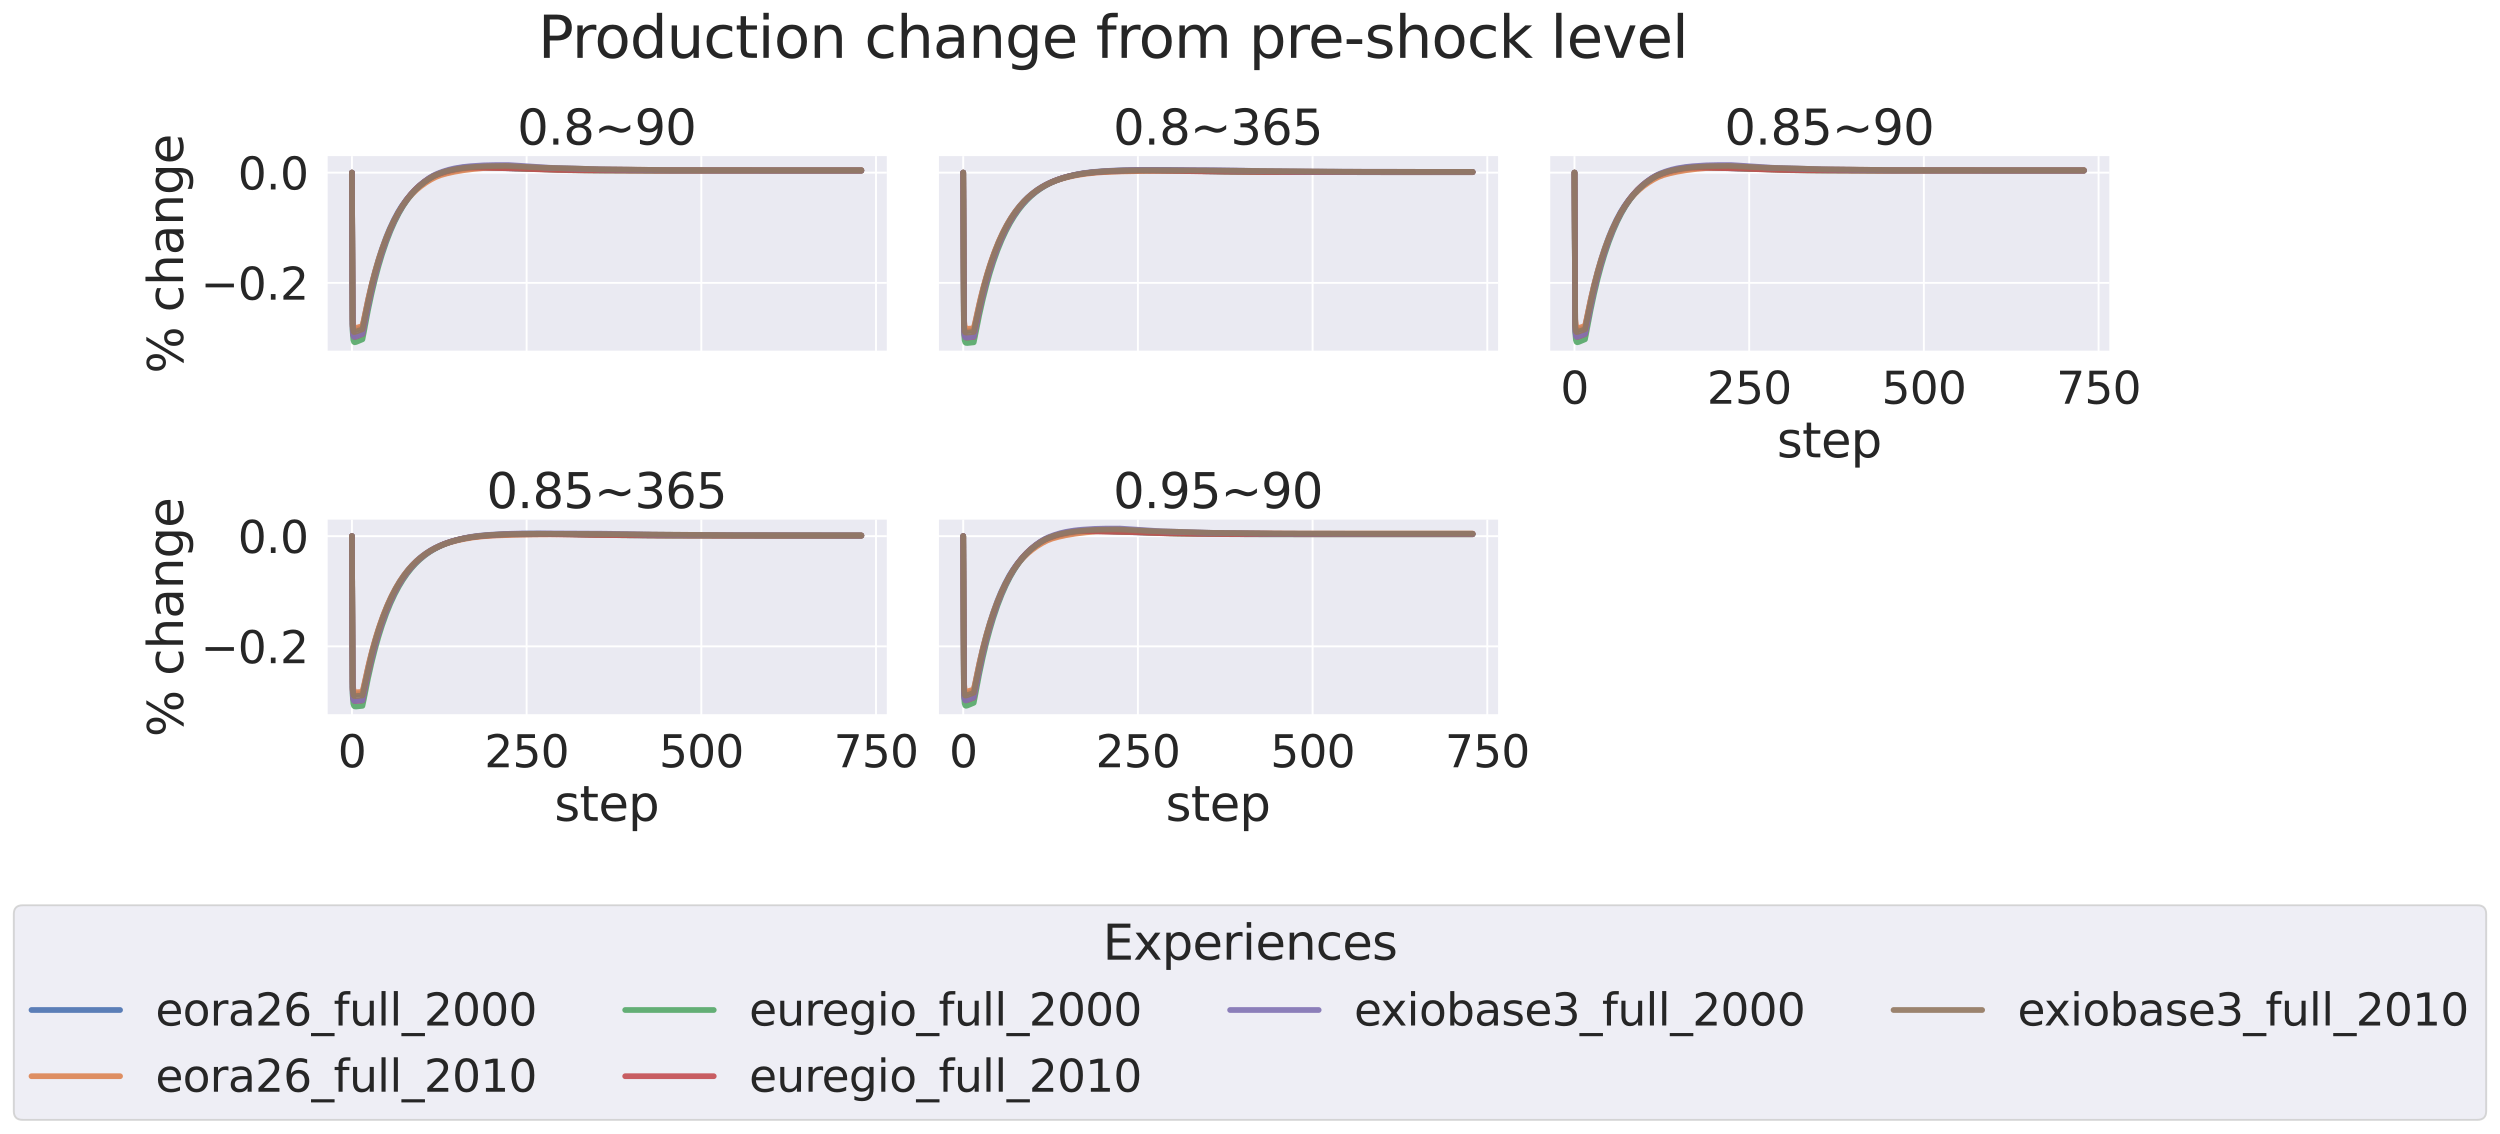 <?xml version="1.0" encoding="utf-8" standalone="no"?>
<!DOCTYPE svg PUBLIC "-//W3C//DTD SVG 1.1//EN"
  "http://www.w3.org/Graphics/SVG/1.1/DTD/svg11.dtd">
<svg xmlns:xlink="http://www.w3.org/1999/xlink" width="1304.438pt" height="591.517pt" viewBox="0 0 1304.438 591.517" xmlns="http://www.w3.org/2000/svg" version="1.1">
 <defs>
  <style type="text/css">*{stroke-linejoin: round; stroke-linecap: butt}</style>
 </defs>
 <g id="figure_1">
  <g id="patch_1">
   <path d="M 0 591.517 
L 1304.438 591.517 
L 1304.438 -0 
L 0 -0 
z
" style="fill: #ffffff"/>
  </g>
  <g id="axes_1">
   <g id="patch_2">
    <path d="M 170.34 183.612 
L 462.709 183.612 
L 462.709 81.456 
L 170.34 81.456 
z
" style="fill: #eaeaf2"/>
   </g>
   <g id="matplotlib.axis_1">
    <g id="xtick_1">
     <g id="line2d_1">
      <path d="M 183.63 183.612 
L 183.63 81.456 
" clip-path="url(#p7621d4b3e3)" style="fill: none; stroke: #ffffff; stroke-linecap: round"/>
     </g>
    </g>
    <g id="xtick_2">
     <g id="line2d_2">
      <path d="M 274.778 183.612 
L 274.778 81.456 
" clip-path="url(#p7621d4b3e3)" style="fill: none; stroke: #ffffff; stroke-linecap: round"/>
     </g>
    </g>
    <g id="xtick_3">
     <g id="line2d_3">
      <path d="M 365.927 183.612 
L 365.927 81.456 
" clip-path="url(#p7621d4b3e3)" style="fill: none; stroke: #ffffff; stroke-linecap: round"/>
     </g>
    </g>
    <g id="xtick_4">
     <g id="line2d_4">
      <path d="M 457.076 183.612 
L 457.076 81.456 
" clip-path="url(#p7621d4b3e3)" style="fill: none; stroke: #ffffff; stroke-linecap: round"/>
     </g>
    </g>
   </g>
   <g id="matplotlib.axis_2">
    <g id="ytick_1">
     <g id="line2d_5">
      <path d="M 170.34 147.593 
L 462.709 147.593 
" clip-path="url(#p7621d4b3e3)" style="fill: none; stroke: #ffffff; stroke-linecap: round"/>
     </g>
     <g id="text_1">
      <!-- −0.2 -->
      <g style="fill: #262626" transform="translate(104.747 156.369) scale(0.231 -0.231)">
       <defs>
        <path id="DejaVuSans-2212" d="M 678 2272 
L 4684 2272 
L 4684 1741 
L 678 1741 
L 678 2272 
z
" transform="scale(0.016)"/>
        <path id="DejaVuSans-30" d="M 2034 4250 
Q 1547 4250 1301 3770 
Q 1056 3291 1056 2328 
Q 1056 1369 1301 889 
Q 1547 409 2034 409 
Q 2525 409 2770 889 
Q 3016 1369 3016 2328 
Q 3016 3291 2770 3770 
Q 2525 4250 2034 4250 
z
M 2034 4750 
Q 2819 4750 3233 4129 
Q 3647 3509 3647 2328 
Q 3647 1150 3233 529 
Q 2819 -91 2034 -91 
Q 1250 -91 836 529 
Q 422 1150 422 2328 
Q 422 3509 836 4129 
Q 1250 4750 2034 4750 
z
" transform="scale(0.016)"/>
        <path id="DejaVuSans-2e" d="M 684 794 
L 1344 794 
L 1344 0 
L 684 0 
L 684 794 
z
" transform="scale(0.016)"/>
        <path id="DejaVuSans-32" d="M 1228 531 
L 3431 531 
L 3431 0 
L 469 0 
L 469 531 
Q 828 903 1448 1529 
Q 2069 2156 2228 2338 
Q 2531 2678 2651 2914 
Q 2772 3150 2772 3378 
Q 2772 3750 2511 3984 
Q 2250 4219 1831 4219 
Q 1534 4219 1204 4116 
Q 875 4013 500 3803 
L 500 4441 
Q 881 4594 1212 4672 
Q 1544 4750 1819 4750 
Q 2544 4750 2975 4387 
Q 3406 4025 3406 3419 
Q 3406 3131 3298 2873 
Q 3191 2616 2906 2266 
Q 2828 2175 2409 1742 
Q 1991 1309 1228 531 
z
" transform="scale(0.016)"/>
       </defs>
       <use xlink:href="#DejaVuSans-2212"/>
       <use xlink:href="#DejaVuSans-30" x="83.789"/>
       <use xlink:href="#DejaVuSans-2e" x="147.412"/>
       <use xlink:href="#DejaVuSans-32" x="179.199"/>
      </g>
     </g>
    </g>
    <g id="ytick_2">
     <g id="line2d_6">
      <path d="M 170.34 90.078 
L 462.709 90.078 
" clip-path="url(#p7621d4b3e3)" style="fill: none; stroke: #ffffff; stroke-linecap: round"/>
     </g>
     <g id="text_2">
      <!-- 0.0 -->
      <g style="fill: #262626" transform="translate(124.104 98.855) scale(0.231 -0.231)">
       <use xlink:href="#DejaVuSans-30"/>
       <use xlink:href="#DejaVuSans-2e" x="63.623"/>
       <use xlink:href="#DejaVuSans-30" x="95.41"/>
      </g>
     </g>
    </g>
    <g id="text_3">
     <!-- % change -->
     <g style="fill: #262626" transform="translate(95.506 194.882) rotate(-90) scale(0.252 -0.252)">
      <defs>
       <path id="DejaVuSans-25" d="M 4653 2053 
Q 4381 2053 4226 1822 
Q 4072 1591 4072 1178 
Q 4072 772 4226 539 
Q 4381 306 4653 306 
Q 4919 306 5073 539 
Q 5228 772 5228 1178 
Q 5228 1588 5073 1820 
Q 4919 2053 4653 2053 
z
M 4653 2450 
Q 5147 2450 5437 2106 
Q 5728 1763 5728 1178 
Q 5728 594 5436 251 
Q 5144 -91 4653 -91 
Q 4153 -91 3862 251 
Q 3572 594 3572 1178 
Q 3572 1766 3864 2108 
Q 4156 2450 4653 2450 
z
M 1428 4353 
Q 1159 4353 1004 4120 
Q 850 3888 850 3481 
Q 850 3069 1003 2837 
Q 1156 2606 1428 2606 
Q 1700 2606 1854 2837 
Q 2009 3069 2009 3481 
Q 2009 3884 1853 4118 
Q 1697 4353 1428 4353 
z
M 4250 4750 
L 4750 4750 
L 1831 -91 
L 1331 -91 
L 4250 4750 
z
M 1428 4750 
Q 1922 4750 2215 4408 
Q 2509 4066 2509 3481 
Q 2509 2891 2217 2550 
Q 1925 2209 1428 2209 
Q 931 2209 642 2551 
Q 353 2894 353 3481 
Q 353 4063 643 4406 
Q 934 4750 1428 4750 
z
" transform="scale(0.016)"/>
       <path id="DejaVuSans-20" transform="scale(0.016)"/>
       <path id="DejaVuSans-63" d="M 3122 3366 
L 3122 2828 
Q 2878 2963 2633 3030 
Q 2388 3097 2138 3097 
Q 1578 3097 1268 2742 
Q 959 2388 959 1747 
Q 959 1106 1268 751 
Q 1578 397 2138 397 
Q 2388 397 2633 464 
Q 2878 531 3122 666 
L 3122 134 
Q 2881 22 2623 -34 
Q 2366 -91 2075 -91 
Q 1284 -91 818 406 
Q 353 903 353 1747 
Q 353 2603 823 3093 
Q 1294 3584 2113 3584 
Q 2378 3584 2631 3529 
Q 2884 3475 3122 3366 
z
" transform="scale(0.016)"/>
       <path id="DejaVuSans-68" d="M 3513 2113 
L 3513 0 
L 2938 0 
L 2938 2094 
Q 2938 2591 2744 2837 
Q 2550 3084 2163 3084 
Q 1697 3084 1428 2787 
Q 1159 2491 1159 1978 
L 1159 0 
L 581 0 
L 581 4863 
L 1159 4863 
L 1159 2956 
Q 1366 3272 1645 3428 
Q 1925 3584 2291 3584 
Q 2894 3584 3203 3211 
Q 3513 2838 3513 2113 
z
" transform="scale(0.016)"/>
       <path id="DejaVuSans-61" d="M 2194 1759 
Q 1497 1759 1228 1600 
Q 959 1441 959 1056 
Q 959 750 1161 570 
Q 1363 391 1709 391 
Q 2188 391 2477 730 
Q 2766 1069 2766 1631 
L 2766 1759 
L 2194 1759 
z
M 3341 1997 
L 3341 0 
L 2766 0 
L 2766 531 
Q 2569 213 2275 61 
Q 1981 -91 1556 -91 
Q 1019 -91 701 211 
Q 384 513 384 1019 
Q 384 1609 779 1909 
Q 1175 2209 1959 2209 
L 2766 2209 
L 2766 2266 
Q 2766 2663 2505 2880 
Q 2244 3097 1772 3097 
Q 1472 3097 1187 3025 
Q 903 2953 641 2809 
L 641 3341 
Q 956 3463 1253 3523 
Q 1550 3584 1831 3584 
Q 2591 3584 2966 3190 
Q 3341 2797 3341 1997 
z
" transform="scale(0.016)"/>
       <path id="DejaVuSans-6e" d="M 3513 2113 
L 3513 0 
L 2938 0 
L 2938 2094 
Q 2938 2591 2744 2837 
Q 2550 3084 2163 3084 
Q 1697 3084 1428 2787 
Q 1159 2491 1159 1978 
L 1159 0 
L 581 0 
L 581 3500 
L 1159 3500 
L 1159 2956 
Q 1366 3272 1645 3428 
Q 1925 3584 2291 3584 
Q 2894 3584 3203 3211 
Q 3513 2838 3513 2113 
z
" transform="scale(0.016)"/>
       <path id="DejaVuSans-67" d="M 2906 1791 
Q 2906 2416 2648 2759 
Q 2391 3103 1925 3103 
Q 1463 3103 1205 2759 
Q 947 2416 947 1791 
Q 947 1169 1205 825 
Q 1463 481 1925 481 
Q 2391 481 2648 825 
Q 2906 1169 2906 1791 
z
M 3481 434 
Q 3481 -459 3084 -895 
Q 2688 -1331 1869 -1331 
Q 1566 -1331 1297 -1286 
Q 1028 -1241 775 -1147 
L 775 -588 
Q 1028 -725 1275 -790 
Q 1522 -856 1778 -856 
Q 2344 -856 2625 -561 
Q 2906 -266 2906 331 
L 2906 616 
Q 2728 306 2450 153 
Q 2172 0 1784 0 
Q 1141 0 747 490 
Q 353 981 353 1791 
Q 353 2603 747 3093 
Q 1141 3584 1784 3584 
Q 2172 3584 2450 3431 
Q 2728 3278 2906 2969 
L 2906 3500 
L 3481 3500 
L 3481 434 
z
" transform="scale(0.016)"/>
       <path id="DejaVuSans-65" d="M 3597 1894 
L 3597 1613 
L 953 1613 
Q 991 1019 1311 708 
Q 1631 397 2203 397 
Q 2534 397 2845 478 
Q 3156 559 3463 722 
L 3463 178 
Q 3153 47 2828 -22 
Q 2503 -91 2169 -91 
Q 1331 -91 842 396 
Q 353 884 353 1716 
Q 353 2575 817 3079 
Q 1281 3584 2069 3584 
Q 2775 3584 3186 3129 
Q 3597 2675 3597 1894 
z
M 3022 2063 
Q 3016 2534 2758 2815 
Q 2500 3097 2075 3097 
Q 1594 3097 1305 2825 
Q 1016 2553 972 2059 
L 3022 2063 
z
" transform="scale(0.016)"/>
      </defs>
      <use xlink:href="#DejaVuSans-25"/>
      <use xlink:href="#DejaVuSans-20" x="95.02"/>
      <use xlink:href="#DejaVuSans-63" x="126.807"/>
      <use xlink:href="#DejaVuSans-68" x="181.787"/>
      <use xlink:href="#DejaVuSans-61" x="245.166"/>
      <use xlink:href="#DejaVuSans-6e" x="306.445"/>
      <use xlink:href="#DejaVuSans-67" x="369.824"/>
      <use xlink:href="#DejaVuSans-65" x="433.301"/>
     </g>
    </g>
   </g>
   <g id="PolyCollection_1"/>
   <g id="PolyCollection_2"/>
   <g id="PolyCollection_3"/>
   <g id="PolyCollection_4"/>
   <g id="PolyCollection_5"/>
   <g id="PolyCollection_6"/>
   <g id="line2d_7">
    <path d="M 183.63 90.078 
L 183.994 168.866 
L 184.359 171.58 
L 184.723 172.228 
L 185.088 172.308 
L 186.182 171.97 
L 189.099 170.853 
L 189.828 167.476 
L 192.015 156.796 
L 193.838 148.9 
L 195.661 141.839 
L 197.484 135.524 
L 199.307 129.874 
L 201.495 123.873 
L 203.318 119.472 
L 205.505 114.8 
L 207.693 110.711 
L 209.516 107.759 
L 211.703 104.662 
L 213.891 101.969 
L 216.079 99.639 
L 218.266 97.599 
L 220.818 95.536 
L 223.37 93.769 
L 225.923 92.259 
L 228.11 91.288 
L 231.392 90.27 
L 235.402 89.298 
L 239.777 88.487 
L 244.517 87.853 
L 250.715 87.294 
L 252.174 87.28 
L 257.278 87.464 
L 268.945 87.954 
L 282.8 88.249 
L 300.665 88.522 
L 350.25 88.936 
L 445.774 88.947 
L 449.42 88.947 
L 449.42 88.947 
" clip-path="url(#p7621d4b3e3)" style="fill: none; stroke: #4c72b0; stroke-opacity: 0.9; stroke-width: 3; stroke-linecap: round"/>
   </g>
   <g id="line2d_8">
    <path d="M 183.63 90.078 
L 183.994 166.601 
L 184.359 169.798 
L 184.723 170.847 
L 185.088 171.157 
L 185.817 171.137 
L 188.005 170.454 
L 189.099 170.096 
L 189.828 167.039 
L 192.38 155.015 
L 194.203 147.429 
L 196.026 140.645 
L 197.849 134.581 
L 200.036 128.142 
L 202.224 122.505 
L 204.412 117.571 
L 206.599 113.253 
L 208.787 109.48 
L 210.974 106.199 
L 213.162 103.34 
L 215.349 100.927 
L 217.537 98.849 
L 219.725 97.049 
L 222.277 95.231 
L 224.829 93.671 
L 227.381 92.356 
L 229.933 91.372 
L 233.215 90.466 
L 237.225 89.581 
L 241.965 88.788 
L 247.434 88.118 
L 253.267 87.607 
L 259.465 87.618 
L 270.768 87.848 
L 297.383 88.397 
L 359.729 88.75 
L 449.42 88.767 
L 449.42 88.767 
" clip-path="url(#p7621d4b3e3)" style="fill: none; stroke: #dd8452; stroke-opacity: 0.9; stroke-width: 3; stroke-linecap: round"/>
   </g>
   <g id="line2d_9">
    <path d="M 183.63 90.078 
L 183.994 172.921 
L 184.359 177.354 
L 184.723 178.393 
L 185.088 178.585 
L 185.817 178.413 
L 189.099 177.039 
L 189.828 173.367 
L 192.015 161.831 
L 193.838 153.292 
L 195.661 145.658 
L 197.484 138.839 
L 199.307 132.741 
L 201.495 126.265 
L 203.682 120.598 
L 205.87 115.648 
L 208.057 111.328 
L 210.245 107.565 
L 212.433 104.281 
L 214.62 101.426 
L 216.808 98.972 
L 218.995 96.884 
L 221.183 95.077 
L 223.735 93.256 
L 225.923 91.958 
L 228.839 90.666 
L 231.756 89.616 
L 235.038 88.687 
L 238.319 87.975 
L 242.329 87.343 
L 245.246 87.133 
L 249.257 87.16 
L 260.924 87.506 
L 295.56 88.775 
L 311.603 88.989 
L 337.853 89.108 
L 409.679 89.137 
L 449.42 89.133 
L 449.42 89.133 
" clip-path="url(#p7621d4b3e3)" style="fill: none; stroke: #55a868; stroke-opacity: 0.9; stroke-width: 3; stroke-linecap: round"/>
   </g>
   <g id="line2d_10">
    <path d="M 183.63 90.078 
L 183.994 170.183 
L 184.359 174.569 
L 184.723 175.58 
L 185.088 175.761 
L 185.817 175.594 
L 189.099 174.281 
L 189.828 170.758 
L 192.015 159.599 
L 193.838 151.336 
L 195.661 143.946 
L 197.484 137.338 
L 199.307 131.426 
L 201.495 125.147 
L 203.682 119.654 
L 205.87 114.849 
L 208.057 110.659 
L 210.245 107.016 
L 212.433 103.846 
L 214.62 101.095 
L 216.808 98.725 
L 218.995 96.699 
L 221.548 94.691 
L 224.1 92.981 
L 225.923 91.957 
L 228.839 90.737 
L 232.121 89.615 
L 235.402 88.731 
L 239.048 88.017 
L 242.694 87.516 
L 245.246 87.411 
L 251.809 87.478 
L 270.403 87.925 
L 280.247 88.311 
L 290.456 88.647 
L 305.404 88.899 
L 331.291 89.057 
L 389.626 89.094 
L 449.42 89.089 
L 449.42 89.089 
" clip-path="url(#p7621d4b3e3)" style="fill: none; stroke: #c44e52; stroke-opacity: 0.9; stroke-width: 3; stroke-linecap: round"/>
   </g>
   <g id="line2d_11">
    <path d="M 183.63 90.078 
L 183.994 171.755 
L 184.359 175.269 
L 184.723 175.772 
L 185.453 175.652 
L 189.099 174.226 
L 193.838 151.171 
L 195.661 143.85 
L 197.484 137.304 
L 199.307 131.449 
L 201.495 125.231 
L 203.682 119.792 
L 205.87 115.033 
L 208.057 110.869 
L 210.245 107.223 
L 212.433 104.038 
L 214.62 101.251 
L 216.808 98.821 
L 218.995 96.731 
L 221.548 94.615 
L 224.1 92.8 
L 226.287 91.521 
L 228.11 90.66 
L 231.027 89.549 
L 234.308 88.542 
L 237.225 87.857 
L 241.6 87.145 
L 245.611 86.723 
L 252.174 86.295 
L 258.007 86.148 
L 265.299 86.124 
L 287.175 87.563 
L 312.332 88.349 
L 347.333 88.823 
L 393.637 88.889 
L 449.42 88.889 
L 449.42 88.889 
" clip-path="url(#p7621d4b3e3)" style="fill: none; stroke: #8172b3; stroke-opacity: 0.9; stroke-width: 3; stroke-linecap: round"/>
   </g>
   <g id="line2d_12">
    <path d="M 183.63 90.078 
L 183.994 169.886 
L 184.359 172.797 
L 184.723 173.265 
L 185.453 173.154 
L 189.099 171.829 
L 193.838 149.516 
L 195.661 142.433 
L 197.484 136.101 
L 199.307 130.439 
L 201.13 125.377 
L 203.318 120.003 
L 205.505 115.302 
L 207.693 111.191 
L 209.88 107.603 
L 212.068 104.461 
L 214.256 101.709 
L 216.443 99.314 
L 218.631 97.241 
L 221.183 95.149 
L 223.735 93.361 
L 226.652 91.664 
L 228.839 90.685 
L 231.756 89.67 
L 234.308 88.989 
L 238.684 88.142 
L 243.423 87.5 
L 248.163 87.058 
L 254.361 86.734 
L 263.841 86.582 
L 266.393 86.688 
L 283.529 87.526 
L 300.3 87.951 
L 307.592 88.178 
L 313.79 88.356 
L 348.062 88.732 
L 397.283 88.799 
L 449.42 88.802 
L 449.42 88.802 
" clip-path="url(#p7621d4b3e3)" style="fill: none; stroke: #937860; stroke-opacity: 0.9; stroke-width: 3; stroke-linecap: round"/>
   </g>
   <g id="patch_3">
    <path d="M 170.34 183.612 
L 170.34 81.456 
" style="fill: none; stroke: #ffffff; stroke-width: 1.25; stroke-linejoin: miter; stroke-linecap: square"/>
   </g>
   <g id="patch_4">
    <path d="M 170.34 183.612 
L 462.709 183.612 
" style="fill: none; stroke: #ffffff; stroke-width: 1.25; stroke-linejoin: miter; stroke-linecap: square"/>
   </g>
   <g id="text_4">
    <!-- 0.8~90 -->
    <g style="fill: #262626" transform="translate(269.895 75.456) scale(0.252 -0.252)">
     <defs>
      <path id="DejaVuSans-38" d="M 2034 2216 
Q 1584 2216 1326 1975 
Q 1069 1734 1069 1313 
Q 1069 891 1326 650 
Q 1584 409 2034 409 
Q 2484 409 2743 651 
Q 3003 894 3003 1313 
Q 3003 1734 2745 1975 
Q 2488 2216 2034 2216 
z
M 1403 2484 
Q 997 2584 770 2862 
Q 544 3141 544 3541 
Q 544 4100 942 4425 
Q 1341 4750 2034 4750 
Q 2731 4750 3128 4425 
Q 3525 4100 3525 3541 
Q 3525 3141 3298 2862 
Q 3072 2584 2669 2484 
Q 3125 2378 3379 2068 
Q 3634 1759 3634 1313 
Q 3634 634 3220 271 
Q 2806 -91 2034 -91 
Q 1263 -91 848 271 
Q 434 634 434 1313 
Q 434 1759 690 2068 
Q 947 2378 1403 2484 
z
M 1172 3481 
Q 1172 3119 1398 2916 
Q 1625 2713 2034 2713 
Q 2441 2713 2670 2916 
Q 2900 3119 2900 3481 
Q 2900 3844 2670 4047 
Q 2441 4250 2034 4250 
Q 1625 4250 1398 4047 
Q 1172 3844 1172 3481 
z
" transform="scale(0.016)"/>
      <path id="DejaVuSans-7e" d="M 4684 2553 
L 4684 1997 
Q 4356 1750 4076 1644 
Q 3797 1538 3494 1538 
Q 3150 1538 2694 1722 
Q 2659 1734 2644 1741 
Q 2622 1750 2575 1766 
Q 2091 1959 1797 1959 
Q 1522 1959 1253 1839 
Q 984 1719 678 1459 
L 678 2016 
Q 1006 2263 1286 2370 
Q 1566 2478 1869 2478 
Q 2213 2478 2672 2291 
Q 2703 2278 2719 2272 
Q 2744 2263 2788 2247 
Q 3272 2053 3566 2053 
Q 3834 2053 4098 2172 
Q 4363 2291 4684 2553 
z
" transform="scale(0.016)"/>
      <path id="DejaVuSans-39" d="M 703 97 
L 703 672 
Q 941 559 1184 500 
Q 1428 441 1663 441 
Q 2288 441 2617 861 
Q 2947 1281 2994 2138 
Q 2813 1869 2534 1725 
Q 2256 1581 1919 1581 
Q 1219 1581 811 2004 
Q 403 2428 403 3163 
Q 403 3881 828 4315 
Q 1253 4750 1959 4750 
Q 2769 4750 3195 4129 
Q 3622 3509 3622 2328 
Q 3622 1225 3098 567 
Q 2575 -91 1691 -91 
Q 1453 -91 1209 -44 
Q 966 3 703 97 
z
M 1959 2075 
Q 2384 2075 2632 2365 
Q 2881 2656 2881 3163 
Q 2881 3666 2632 3958 
Q 2384 4250 1959 4250 
Q 1534 4250 1286 3958 
Q 1038 3666 1038 3163 
Q 1038 2656 1286 2365 
Q 1534 2075 1959 2075 
z
" transform="scale(0.016)"/>
     </defs>
     <use xlink:href="#DejaVuSans-30"/>
     <use xlink:href="#DejaVuSans-2e" x="63.623"/>
     <use xlink:href="#DejaVuSans-38" x="95.41"/>
     <use xlink:href="#DejaVuSans-7e" x="159.033"/>
     <use xlink:href="#DejaVuSans-39" x="242.822"/>
     <use xlink:href="#DejaVuSans-30" x="306.445"/>
    </g>
   </g>
  </g>
  <g id="axes_2">
   <g id="patch_5">
    <path d="M 489.29 183.612 
L 781.659 183.612 
L 781.659 81.456 
L 489.29 81.456 
z
" style="fill: #eaeaf2"/>
   </g>
   <g id="matplotlib.axis_3">
    <g id="xtick_5">
     <g id="line2d_13">
      <path d="M 502.58 183.612 
L 502.58 81.456 
" clip-path="url(#pbbeaa2de1b)" style="fill: none; stroke: #ffffff; stroke-linecap: round"/>
     </g>
    </g>
    <g id="xtick_6">
     <g id="line2d_14">
      <path d="M 593.729 183.612 
L 593.729 81.456 
" clip-path="url(#pbbeaa2de1b)" style="fill: none; stroke: #ffffff; stroke-linecap: round"/>
     </g>
    </g>
    <g id="xtick_7">
     <g id="line2d_15">
      <path d="M 684.878 183.612 
L 684.878 81.456 
" clip-path="url(#pbbeaa2de1b)" style="fill: none; stroke: #ffffff; stroke-linecap: round"/>
     </g>
    </g>
    <g id="xtick_8">
     <g id="line2d_16">
      <path d="M 776.026 183.612 
L 776.026 81.456 
" clip-path="url(#pbbeaa2de1b)" style="fill: none; stroke: #ffffff; stroke-linecap: round"/>
     </g>
    </g>
   </g>
   <g id="matplotlib.axis_4">
    <g id="ytick_3">
     <g id="line2d_17">
      <path d="M 489.29 147.593 
L 781.659 147.593 
" clip-path="url(#pbbeaa2de1b)" style="fill: none; stroke: #ffffff; stroke-linecap: round"/>
     </g>
    </g>
    <g id="ytick_4">
     <g id="line2d_18">
      <path d="M 489.29 90.078 
L 781.659 90.078 
" clip-path="url(#pbbeaa2de1b)" style="fill: none; stroke: #ffffff; stroke-linecap: round"/>
     </g>
    </g>
   </g>
   <g id="PolyCollection_7"/>
   <g id="PolyCollection_8"/>
   <g id="PolyCollection_9"/>
   <g id="PolyCollection_10"/>
   <g id="PolyCollection_11"/>
   <g id="PolyCollection_12"/>
   <g id="line2d_19">
    <path d="M 502.58 90.078 
L 502.944 168.866 
L 503.309 171.667 
L 503.674 172.417 
L 504.038 172.603 
L 505.132 172.581 
L 508.049 172.302 
L 508.778 169.142 
L 510.965 159.021 
L 512.788 151.529 
L 514.611 144.826 
L 516.434 138.829 
L 518.622 132.459 
L 520.81 126.885 
L 522.997 122.006 
L 525.185 117.735 
L 527.372 113.996 
L 529.56 110.722 
L 531.747 107.855 
L 533.935 105.345 
L 536.123 103.151 
L 538.31 101.232 
L 540.862 99.294 
L 543.414 97.632 
L 545.967 96.223 
L 548.883 94.884 
L 551.8 93.779 
L 555.446 92.647 
L 559.457 91.657 
L 563.832 90.816 
L 567.842 90.255 
L 572.218 89.838 
L 580.239 89.432 
L 590.447 89.141 
L 603.937 88.989 
L 617.063 89.013 
L 629.094 89.353 
L 644.043 89.551 
L 679.773 89.711 
L 768.37 89.775 
L 768.37 89.775 
" clip-path="url(#pbbeaa2de1b)" style="fill: none; stroke: #4c72b0; stroke-opacity: 0.9; stroke-width: 3; stroke-linecap: round"/>
   </g>
   <g id="line2d_20">
    <path d="M 502.58 90.078 
L 502.944 166.601 
L 503.309 169.87 
L 503.674 171.003 
L 504.038 171.402 
L 504.767 171.562 
L 506.955 171.416 
L 508.049 171.325 
L 508.778 168.446 
L 511.695 155.465 
L 513.518 148.376 
L 515.341 142.037 
L 517.164 136.365 
L 519.351 130.34 
L 521.539 125.067 
L 523.726 120.451 
L 525.914 116.41 
L 528.101 112.873 
L 530.289 109.777 
L 532.477 107.068 
L 534.664 104.694 
L 536.852 102.616 
L 539.404 100.514 
L 541.956 98.713 
L 544.508 97.176 
L 547.425 95.689 
L 550.342 94.448 
L 553.623 93.345 
L 557.269 92.363 
L 561.28 91.504 
L 566.019 90.721 
L 571.124 90.152 
L 576.228 89.792 
L 585.708 89.426 
L 597.739 89.192 
L 616.698 89.059 
L 624.719 89.157 
L 639.303 89.424 
L 666.648 89.646 
L 748.317 89.727 
L 768.37 89.731 
L 768.37 89.731 
" clip-path="url(#pbbeaa2de1b)" style="fill: none; stroke: #dd8452; stroke-opacity: 0.9; stroke-width: 3; stroke-linecap: round"/>
   </g>
   <g id="line2d_21">
    <path d="M 502.58 90.078 
L 502.944 172.921 
L 503.309 177.448 
L 503.674 178.597 
L 504.038 178.903 
L 504.767 178.961 
L 508.049 178.616 
L 508.778 175.171 
L 510.965 164.262 
L 512.788 156.182 
L 514.611 148.954 
L 516.434 142.488 
L 518.257 136.702 
L 520.445 130.563 
L 522.633 125.19 
L 524.82 120.485 
L 527.008 116.367 
L 529.195 112.761 
L 531.383 109.603 
L 533.57 106.838 
L 535.758 104.417 
L 537.946 102.297 
L 540.498 100.158 
L 543.05 98.331 
L 545.602 96.77 
L 548.519 95.264 
L 551.436 94.007 
L 554.352 92.97 
L 557.634 92.031 
L 561.644 91.12 
L 565.29 90.487 
L 570.395 89.896 
L 576.593 89.396 
L 584.614 89.02 
L 594.093 88.809 
L 602.114 88.842 
L 643.678 89.605 
L 666.648 89.776 
L 720.243 89.843 
L 768.37 89.845 
L 768.37 89.845 
" clip-path="url(#pbbeaa2de1b)" style="fill: none; stroke: #55a868; stroke-opacity: 0.9; stroke-width: 3; stroke-linecap: round"/>
   </g>
   <g id="line2d_22">
    <path d="M 502.58 90.078 
L 502.944 170.183 
L 503.309 174.659 
L 503.674 175.776 
L 504.038 176.067 
L 504.767 176.122 
L 508.049 175.798 
L 508.778 172.496 
L 510.965 161.944 
L 512.788 154.125 
L 514.611 147.128 
L 516.434 140.868 
L 518.257 135.267 
L 520.445 129.316 
L 522.633 124.107 
L 524.82 119.548 
L 527.008 115.556 
L 529.195 112.061 
L 531.383 109.001 
L 533.57 106.321 
L 535.758 103.974 
L 537.946 101.92 
L 540.498 99.845 
L 543.05 98.073 
L 545.602 96.561 
L 548.519 95.107 
L 551.436 93.897 
L 554.717 92.784 
L 558.363 91.809 
L 562.373 90.972 
L 566.019 90.409 
L 571.853 89.814 
L 578.78 89.339 
L 586.437 89.035 
L 596.281 88.881 
L 608.677 89.069 
L 626.178 89.395 
L 659.72 89.733 
L 699.097 89.824 
L 768.37 89.835 
L 768.37 89.835 
" clip-path="url(#pbbeaa2de1b)" style="fill: none; stroke: #c44e52; stroke-opacity: 0.9; stroke-width: 3; stroke-linecap: round"/>
   </g>
   <g id="line2d_23">
    <path d="M 502.58 90.078 
L 502.944 171.755 
L 503.309 175.369 
L 503.674 175.98 
L 504.403 176.078 
L 508.049 175.729 
L 509.872 166.741 
L 511.695 158.433 
L 513.518 151.001 
L 515.341 144.351 
L 517.164 138.402 
L 519.351 132.083 
L 521.539 126.552 
L 523.726 121.712 
L 525.914 117.474 
L 528.101 113.764 
L 530.289 110.516 
L 532.477 107.67 
L 534.664 105.178 
L 536.852 102.994 
L 539.404 100.785 
L 541.956 98.892 
L 544.508 97.267 
L 547.425 95.691 
L 550.342 94.373 
L 553.623 93.141 
L 556.905 92.151 
L 560.915 91.178 
L 564.926 90.419 
L 569.301 89.832 
L 575.134 89.34 
L 582.791 88.922 
L 591.176 88.691 
L 602.844 88.644 
L 633.834 88.808 
L 646.595 89.007 
L 659.72 89.307 
L 682.69 89.524 
L 706.753 89.632 
L 768.37 89.719 
L 768.37 89.719 
" clip-path="url(#pbbeaa2de1b)" style="fill: none; stroke: #8172b3; stroke-opacity: 0.9; stroke-width: 3; stroke-linecap: round"/>
   </g>
   <g id="line2d_24">
    <path d="M 502.58 90.078 
L 502.944 169.886 
L 503.309 172.891 
L 503.674 173.459 
L 504.403 173.55 
L 508.049 173.225 
L 513.153 150.622 
L 514.976 144.028 
L 516.799 138.129 
L 518.987 131.864 
L 521.174 126.382 
L 523.362 121.584 
L 525.549 117.385 
L 527.737 113.709 
L 529.924 110.492 
L 532.112 107.676 
L 534.3 105.209 
L 536.487 103.048 
L 539.039 100.864 
L 541.592 98.991 
L 544.144 97.387 
L 547.06 95.835 
L 549.977 94.532 
L 553.259 93.314 
L 556.54 92.331 
L 560.55 91.368 
L 564.926 90.561 
L 569.301 89.969 
L 575.134 89.464 
L 581.697 89.138 
L 589.354 88.952 
L 601.385 88.849 
L 627.271 88.945 
L 703.107 89.619 
L 763.995 89.694 
L 768.37 89.696 
L 768.37 89.696 
" clip-path="url(#pbbeaa2de1b)" style="fill: none; stroke: #937860; stroke-opacity: 0.9; stroke-width: 3; stroke-linecap: round"/>
   </g>
   <g id="patch_6">
    <path d="M 489.29 183.612 
L 489.29 81.456 
" style="fill: none; stroke: #ffffff; stroke-width: 1.25; stroke-linejoin: miter; stroke-linecap: square"/>
   </g>
   <g id="patch_7">
    <path d="M 489.29 183.612 
L 781.659 183.612 
" style="fill: none; stroke: #ffffff; stroke-width: 1.25; stroke-linejoin: miter; stroke-linecap: square"/>
   </g>
   <g id="text_5">
    <!-- 0.8~365 -->
    <g style="fill: #262626" transform="translate(580.828 75.456) scale(0.252 -0.252)">
     <defs>
      <path id="DejaVuSans-33" d="M 2597 2516 
Q 3050 2419 3304 2112 
Q 3559 1806 3559 1356 
Q 3559 666 3084 287 
Q 2609 -91 1734 -91 
Q 1441 -91 1130 -33 
Q 819 25 488 141 
L 488 750 
Q 750 597 1062 519 
Q 1375 441 1716 441 
Q 2309 441 2620 675 
Q 2931 909 2931 1356 
Q 2931 1769 2642 2001 
Q 2353 2234 1838 2234 
L 1294 2234 
L 1294 2753 
L 1863 2753 
Q 2328 2753 2575 2939 
Q 2822 3125 2822 3475 
Q 2822 3834 2567 4026 
Q 2313 4219 1838 4219 
Q 1578 4219 1281 4162 
Q 984 4106 628 3988 
L 628 4550 
Q 988 4650 1302 4700 
Q 1616 4750 1894 4750 
Q 2613 4750 3031 4423 
Q 3450 4097 3450 3541 
Q 3450 3153 3228 2886 
Q 3006 2619 2597 2516 
z
" transform="scale(0.016)"/>
      <path id="DejaVuSans-36" d="M 2113 2584 
Q 1688 2584 1439 2293 
Q 1191 2003 1191 1497 
Q 1191 994 1439 701 
Q 1688 409 2113 409 
Q 2538 409 2786 701 
Q 3034 994 3034 1497 
Q 3034 2003 2786 2293 
Q 2538 2584 2113 2584 
z
M 3366 4563 
L 3366 3988 
Q 3128 4100 2886 4159 
Q 2644 4219 2406 4219 
Q 1781 4219 1451 3797 
Q 1122 3375 1075 2522 
Q 1259 2794 1537 2939 
Q 1816 3084 2150 3084 
Q 2853 3084 3261 2657 
Q 3669 2231 3669 1497 
Q 3669 778 3244 343 
Q 2819 -91 2113 -91 
Q 1303 -91 875 529 
Q 447 1150 447 2328 
Q 447 3434 972 4092 
Q 1497 4750 2381 4750 
Q 2619 4750 2861 4703 
Q 3103 4656 3366 4563 
z
" transform="scale(0.016)"/>
      <path id="DejaVuSans-35" d="M 691 4666 
L 3169 4666 
L 3169 4134 
L 1269 4134 
L 1269 2991 
Q 1406 3038 1543 3061 
Q 1681 3084 1819 3084 
Q 2600 3084 3056 2656 
Q 3513 2228 3513 1497 
Q 3513 744 3044 326 
Q 2575 -91 1722 -91 
Q 1428 -91 1123 -41 
Q 819 9 494 109 
L 494 744 
Q 775 591 1075 516 
Q 1375 441 1709 441 
Q 2250 441 2565 725 
Q 2881 1009 2881 1497 
Q 2881 1984 2565 2268 
Q 2250 2553 1709 2553 
Q 1456 2553 1204 2497 
Q 953 2441 691 2322 
L 691 4666 
z
" transform="scale(0.016)"/>
     </defs>
     <use xlink:href="#DejaVuSans-30"/>
     <use xlink:href="#DejaVuSans-2e" x="63.623"/>
     <use xlink:href="#DejaVuSans-38" x="95.41"/>
     <use xlink:href="#DejaVuSans-7e" x="159.033"/>
     <use xlink:href="#DejaVuSans-33" x="242.822"/>
     <use xlink:href="#DejaVuSans-36" x="306.445"/>
     <use xlink:href="#DejaVuSans-35" x="370.068"/>
    </g>
   </g>
  </g>
  <g id="axes_3">
   <g id="patch_8">
    <path d="M 808.241 183.612 
L 1100.61 183.612 
L 1100.61 81.456 
L 808.241 81.456 
z
" style="fill: #eaeaf2"/>
   </g>
   <g id="matplotlib.axis_5">
    <g id="xtick_9">
     <g id="line2d_25">
      <path d="M 821.53 183.612 
L 821.53 81.456 
" clip-path="url(#pdbbf52b0c4)" style="fill: none; stroke: #ffffff; stroke-linecap: round"/>
     </g>
     <g id="text_6">
      <!-- 0 -->
      <g style="fill: #262626" transform="translate(814.181 210.664) scale(0.231 -0.231)">
       <use xlink:href="#DejaVuSans-30"/>
      </g>
     </g>
    </g>
    <g id="xtick_10">
     <g id="line2d_26">
      <path d="M 912.679 183.612 
L 912.679 81.456 
" clip-path="url(#pdbbf52b0c4)" style="fill: none; stroke: #ffffff; stroke-linecap: round"/>
     </g>
     <g id="text_7">
      <!-- 250 -->
      <g style="fill: #262626" transform="translate(890.633 210.664) scale(0.231 -0.231)">
       <use xlink:href="#DejaVuSans-32"/>
       <use xlink:href="#DejaVuSans-35" x="63.623"/>
       <use xlink:href="#DejaVuSans-30" x="127.246"/>
      </g>
     </g>
    </g>
    <g id="xtick_11">
     <g id="line2d_27">
      <path d="M 1003.828 183.612 
L 1003.828 81.456 
" clip-path="url(#pdbbf52b0c4)" style="fill: none; stroke: #ffffff; stroke-linecap: round"/>
     </g>
     <g id="text_8">
      <!-- 500 -->
      <g style="fill: #262626" transform="translate(981.782 210.664) scale(0.231 -0.231)">
       <use xlink:href="#DejaVuSans-35"/>
       <use xlink:href="#DejaVuSans-30" x="63.623"/>
       <use xlink:href="#DejaVuSans-30" x="127.246"/>
      </g>
     </g>
    </g>
    <g id="xtick_12">
     <g id="line2d_28">
      <path d="M 1094.977 183.612 
L 1094.977 81.456 
" clip-path="url(#pdbbf52b0c4)" style="fill: none; stroke: #ffffff; stroke-linecap: round"/>
     </g>
     <g id="text_9">
      <!-- 750 -->
      <g style="fill: #262626" transform="translate(1072.931 210.664) scale(0.231 -0.231)">
       <defs>
        <path id="DejaVuSans-37" d="M 525 4666 
L 3525 4666 
L 3525 4397 
L 1831 0 
L 1172 0 
L 2766 4134 
L 525 4134 
L 525 4666 
z
" transform="scale(0.016)"/>
       </defs>
       <use xlink:href="#DejaVuSans-37"/>
       <use xlink:href="#DejaVuSans-35" x="63.623"/>
       <use xlink:href="#DejaVuSans-30" x="127.246"/>
      </g>
     </g>
    </g>
    <g id="text_10">
     <!-- step -->
     <g style="fill: #262626" transform="translate(927.17 238.617) scale(0.252 -0.252)">
      <defs>
       <path id="DejaVuSans-73" d="M 2834 3397 
L 2834 2853 
Q 2591 2978 2328 3040 
Q 2066 3103 1784 3103 
Q 1356 3103 1142 2972 
Q 928 2841 928 2578 
Q 928 2378 1081 2264 
Q 1234 2150 1697 2047 
L 1894 2003 
Q 2506 1872 2764 1633 
Q 3022 1394 3022 966 
Q 3022 478 2636 193 
Q 2250 -91 1575 -91 
Q 1294 -91 989 -36 
Q 684 19 347 128 
L 347 722 
Q 666 556 975 473 
Q 1284 391 1588 391 
Q 1994 391 2212 530 
Q 2431 669 2431 922 
Q 2431 1156 2273 1281 
Q 2116 1406 1581 1522 
L 1381 1569 
Q 847 1681 609 1914 
Q 372 2147 372 2553 
Q 372 3047 722 3315 
Q 1072 3584 1716 3584 
Q 2034 3584 2315 3537 
Q 2597 3491 2834 3397 
z
" transform="scale(0.016)"/>
       <path id="DejaVuSans-74" d="M 1172 4494 
L 1172 3500 
L 2356 3500 
L 2356 3053 
L 1172 3053 
L 1172 1153 
Q 1172 725 1289 603 
Q 1406 481 1766 481 
L 2356 481 
L 2356 0 
L 1766 0 
Q 1100 0 847 248 
Q 594 497 594 1153 
L 594 3053 
L 172 3053 
L 172 3500 
L 594 3500 
L 594 4494 
L 1172 4494 
z
" transform="scale(0.016)"/>
       <path id="DejaVuSans-70" d="M 1159 525 
L 1159 -1331 
L 581 -1331 
L 581 3500 
L 1159 3500 
L 1159 2969 
Q 1341 3281 1617 3432 
Q 1894 3584 2278 3584 
Q 2916 3584 3314 3078 
Q 3713 2572 3713 1747 
Q 3713 922 3314 415 
Q 2916 -91 2278 -91 
Q 1894 -91 1617 61 
Q 1341 213 1159 525 
z
M 3116 1747 
Q 3116 2381 2855 2742 
Q 2594 3103 2138 3103 
Q 1681 3103 1420 2742 
Q 1159 2381 1159 1747 
Q 1159 1113 1420 752 
Q 1681 391 2138 391 
Q 2594 391 2855 752 
Q 3116 1113 3116 1747 
z
" transform="scale(0.016)"/>
      </defs>
      <use xlink:href="#DejaVuSans-73"/>
      <use xlink:href="#DejaVuSans-74" x="52.1"/>
      <use xlink:href="#DejaVuSans-65" x="91.309"/>
      <use xlink:href="#DejaVuSans-70" x="152.832"/>
     </g>
    </g>
   </g>
   <g id="matplotlib.axis_6">
    <g id="ytick_5">
     <g id="line2d_29">
      <path d="M 808.241 147.593 
L 1100.61 147.593 
" clip-path="url(#pdbbf52b0c4)" style="fill: none; stroke: #ffffff; stroke-linecap: round"/>
     </g>
    </g>
    <g id="ytick_6">
     <g id="line2d_30">
      <path d="M 808.241 90.078 
L 1100.61 90.078 
" clip-path="url(#pdbbf52b0c4)" style="fill: none; stroke: #ffffff; stroke-linecap: round"/>
     </g>
    </g>
   </g>
   <g id="PolyCollection_13"/>
   <g id="PolyCollection_14"/>
   <g id="PolyCollection_15"/>
   <g id="PolyCollection_16"/>
   <g id="PolyCollection_17"/>
   <g id="PolyCollection_18"/>
   <g id="line2d_31">
    <path d="M 821.53 90.078 
L 821.895 168.866 
L 822.259 171.58 
L 822.624 172.228 
L 822.988 172.308 
L 824.082 171.97 
L 826.999 170.853 
L 827.728 167.476 
L 829.916 156.796 
L 831.739 148.9 
L 833.562 141.839 
L 835.385 135.524 
L 837.208 129.874 
L 839.395 123.873 
L 841.218 119.472 
L 843.406 114.8 
L 845.593 110.711 
L 847.416 107.759 
L 849.604 104.662 
L 851.791 101.969 
L 853.979 99.639 
L 856.167 97.599 
L 858.719 95.536 
L 861.271 93.769 
L 863.823 92.259 
L 866.011 91.288 
L 869.292 90.27 
L 873.303 89.298 
L 877.678 88.487 
L 882.417 87.853 
L 888.616 87.294 
L 890.074 87.28 
L 895.178 87.464 
L 906.845 87.954 
L 920.7 88.249 
L 938.565 88.522 
L 988.15 88.936 
L 1083.674 88.947 
L 1087.32 88.947 
L 1087.32 88.947 
" clip-path="url(#pdbbf52b0c4)" style="fill: none; stroke: #4c72b0; stroke-opacity: 0.9; stroke-width: 3; stroke-linecap: round"/>
   </g>
   <g id="line2d_32">
    <path d="M 821.53 90.078 
L 821.895 166.601 
L 822.259 169.798 
L 822.624 170.847 
L 822.988 171.157 
L 823.718 171.137 
L 825.905 170.454 
L 826.999 170.096 
L 827.728 167.039 
L 830.28 155.015 
L 832.103 147.429 
L 833.926 140.645 
L 835.749 134.581 
L 837.937 128.142 
L 840.124 122.505 
L 842.312 117.571 
L 844.5 113.253 
L 846.687 109.48 
L 848.875 106.199 
L 851.062 103.34 
L 853.25 100.927 
L 855.437 98.849 
L 857.625 97.049 
L 860.177 95.231 
L 862.729 93.671 
L 865.281 92.356 
L 867.834 91.372 
L 871.115 90.466 
L 875.126 89.581 
L 879.865 88.788 
L 885.334 88.118 
L 891.168 87.607 
L 897.366 87.618 
L 908.668 87.848 
L 935.284 88.397 
L 997.63 88.75 
L 1087.32 88.767 
L 1087.32 88.767 
" clip-path="url(#pdbbf52b0c4)" style="fill: none; stroke: #dd8452; stroke-opacity: 0.9; stroke-width: 3; stroke-linecap: round"/>
   </g>
   <g id="line2d_33">
    <path d="M 821.53 90.078 
L 821.895 172.921 
L 822.259 177.354 
L 822.624 178.393 
L 822.988 178.585 
L 823.718 178.413 
L 826.999 177.039 
L 827.728 173.367 
L 829.916 161.831 
L 831.739 153.292 
L 833.562 145.658 
L 835.385 138.839 
L 837.208 132.741 
L 839.395 126.265 
L 841.583 120.598 
L 843.77 115.648 
L 845.958 111.328 
L 848.145 107.565 
L 850.333 104.281 
L 852.521 101.426 
L 854.708 98.972 
L 856.896 96.884 
L 859.083 95.077 
L 861.636 93.256 
L 863.823 91.958 
L 866.74 90.666 
L 869.657 89.616 
L 872.938 88.687 
L 876.219 87.975 
L 880.23 87.343 
L 883.147 87.133 
L 887.157 87.16 
L 898.824 87.506 
L 933.461 88.775 
L 949.503 88.989 
L 975.754 89.108 
L 1047.579 89.137 
L 1087.32 89.133 
L 1087.32 89.133 
" clip-path="url(#pdbbf52b0c4)" style="fill: none; stroke: #55a868; stroke-opacity: 0.9; stroke-width: 3; stroke-linecap: round"/>
   </g>
   <g id="line2d_34">
    <path d="M 821.53 90.078 
L 821.895 170.183 
L 822.259 174.569 
L 822.624 175.58 
L 822.988 175.761 
L 823.718 175.594 
L 826.999 174.281 
L 827.728 170.758 
L 829.916 159.599 
L 831.739 151.336 
L 833.562 143.946 
L 835.385 137.338 
L 837.208 131.426 
L 839.395 125.147 
L 841.583 119.654 
L 843.77 114.849 
L 845.958 110.659 
L 848.145 107.016 
L 850.333 103.846 
L 852.521 101.095 
L 854.708 98.725 
L 856.896 96.699 
L 859.448 94.691 
L 862 92.981 
L 863.823 91.957 
L 866.74 90.737 
L 870.021 89.615 
L 873.303 88.731 
L 876.949 88.017 
L 880.594 87.516 
L 883.147 87.411 
L 889.709 87.478 
L 908.304 87.925 
L 918.148 88.311 
L 928.356 88.647 
L 943.305 88.899 
L 969.191 89.057 
L 1027.526 89.094 
L 1087.32 89.089 
L 1087.32 89.089 
" clip-path="url(#pdbbf52b0c4)" style="fill: none; stroke: #c44e52; stroke-opacity: 0.9; stroke-width: 3; stroke-linecap: round"/>
   </g>
   <g id="line2d_35">
    <path d="M 821.53 90.078 
L 821.895 171.755 
L 822.259 175.269 
L 822.624 175.772 
L 823.353 175.652 
L 826.999 174.226 
L 831.739 151.171 
L 833.562 143.85 
L 835.385 137.304 
L 837.208 131.449 
L 839.395 125.231 
L 841.583 119.792 
L 843.77 115.033 
L 845.958 110.869 
L 848.145 107.223 
L 850.333 104.038 
L 852.521 101.251 
L 854.708 98.821 
L 856.896 96.731 
L 859.448 94.615 
L 862 92.8 
L 864.188 91.521 
L 866.011 90.66 
L 868.927 89.549 
L 872.209 88.542 
L 875.126 87.857 
L 879.501 87.145 
L 883.511 86.723 
L 890.074 86.295 
L 895.907 86.148 
L 903.199 86.124 
L 925.075 87.563 
L 950.232 88.349 
L 985.233 88.823 
L 1031.537 88.889 
L 1087.32 88.889 
L 1087.32 88.889 
" clip-path="url(#pdbbf52b0c4)" style="fill: none; stroke: #8172b3; stroke-opacity: 0.9; stroke-width: 3; stroke-linecap: round"/>
   </g>
   <g id="line2d_36">
    <path d="M 821.53 90.078 
L 821.895 169.886 
L 822.259 172.797 
L 822.624 173.265 
L 823.353 173.154 
L 826.999 171.829 
L 831.739 149.516 
L 833.562 142.433 
L 835.385 136.101 
L 837.208 130.439 
L 839.031 125.377 
L 841.218 120.003 
L 843.406 115.302 
L 845.593 111.191 
L 847.781 107.603 
L 849.968 104.461 
L 852.156 101.709 
L 854.344 99.314 
L 856.531 97.241 
L 859.083 95.149 
L 861.636 93.361 
L 864.552 91.664 
L 866.74 90.685 
L 869.657 89.67 
L 872.209 88.989 
L 876.584 88.142 
L 881.324 87.5 
L 886.063 87.058 
L 892.262 86.734 
L 901.741 86.582 
L 904.293 86.688 
L 921.429 87.526 
L 938.201 87.951 
L 945.492 88.178 
L 951.691 88.356 
L 985.963 88.732 
L 1035.183 88.799 
L 1087.32 88.802 
L 1087.32 88.802 
" clip-path="url(#pdbbf52b0c4)" style="fill: none; stroke: #937860; stroke-opacity: 0.9; stroke-width: 3; stroke-linecap: round"/>
   </g>
   <g id="patch_9">
    <path d="M 808.241 183.612 
L 808.241 81.456 
" style="fill: none; stroke: #ffffff; stroke-width: 1.25; stroke-linejoin: miter; stroke-linecap: square"/>
   </g>
   <g id="patch_10">
    <path d="M 808.241 183.612 
L 1100.61 183.612 
" style="fill: none; stroke: #ffffff; stroke-width: 1.25; stroke-linejoin: miter; stroke-linecap: square"/>
   </g>
   <g id="text_11">
    <!-- 0.85~90 -->
    <g style="fill: #262626" transform="translate(899.778 75.456) scale(0.252 -0.252)">
     <use xlink:href="#DejaVuSans-30"/>
     <use xlink:href="#DejaVuSans-2e" x="63.623"/>
     <use xlink:href="#DejaVuSans-38" x="95.41"/>
     <use xlink:href="#DejaVuSans-35" x="159.033"/>
     <use xlink:href="#DejaVuSans-7e" x="222.656"/>
     <use xlink:href="#DejaVuSans-39" x="306.445"/>
     <use xlink:href="#DejaVuSans-30" x="370.068"/>
    </g>
   </g>
  </g>
  <g id="axes_4">
   <g id="patch_11">
    <path d="M 170.34 373.284 
L 462.709 373.284 
L 462.709 271.128 
L 170.34 271.128 
z
" style="fill: #eaeaf2"/>
   </g>
   <g id="matplotlib.axis_7">
    <g id="xtick_13">
     <g id="line2d_37">
      <path d="M 183.63 373.284 
L 183.63 271.128 
" clip-path="url(#p71a0617554)" style="fill: none; stroke: #ffffff; stroke-linecap: round"/>
     </g>
     <g id="text_12">
      <!-- 0 -->
      <g style="fill: #262626" transform="translate(176.281 400.336) scale(0.231 -0.231)">
       <use xlink:href="#DejaVuSans-30"/>
      </g>
     </g>
    </g>
    <g id="xtick_14">
     <g id="line2d_38">
      <path d="M 274.778 373.284 
L 274.778 271.128 
" clip-path="url(#p71a0617554)" style="fill: none; stroke: #ffffff; stroke-linecap: round"/>
     </g>
     <g id="text_13">
      <!-- 250 -->
      <g style="fill: #262626" transform="translate(252.732 400.336) scale(0.231 -0.231)">
       <use xlink:href="#DejaVuSans-32"/>
       <use xlink:href="#DejaVuSans-35" x="63.623"/>
       <use xlink:href="#DejaVuSans-30" x="127.246"/>
      </g>
     </g>
    </g>
    <g id="xtick_15">
     <g id="line2d_39">
      <path d="M 365.927 373.284 
L 365.927 271.128 
" clip-path="url(#p71a0617554)" style="fill: none; stroke: #ffffff; stroke-linecap: round"/>
     </g>
     <g id="text_14">
      <!-- 500 -->
      <g style="fill: #262626" transform="translate(343.881 400.336) scale(0.231 -0.231)">
       <use xlink:href="#DejaVuSans-35"/>
       <use xlink:href="#DejaVuSans-30" x="63.623"/>
       <use xlink:href="#DejaVuSans-30" x="127.246"/>
      </g>
     </g>
    </g>
    <g id="xtick_16">
     <g id="line2d_40">
      <path d="M 457.076 373.284 
L 457.076 271.128 
" clip-path="url(#p71a0617554)" style="fill: none; stroke: #ffffff; stroke-linecap: round"/>
     </g>
     <g id="text_15">
      <!-- 750 -->
      <g style="fill: #262626" transform="translate(435.03 400.336) scale(0.231 -0.231)">
       <use xlink:href="#DejaVuSans-37"/>
       <use xlink:href="#DejaVuSans-35" x="63.623"/>
       <use xlink:href="#DejaVuSans-30" x="127.246"/>
      </g>
     </g>
    </g>
    <g id="text_16">
     <!-- step -->
     <g style="fill: #262626" transform="translate(289.269 428.289) scale(0.252 -0.252)">
      <use xlink:href="#DejaVuSans-73"/>
      <use xlink:href="#DejaVuSans-74" x="52.1"/>
      <use xlink:href="#DejaVuSans-65" x="91.309"/>
      <use xlink:href="#DejaVuSans-70" x="152.832"/>
     </g>
    </g>
   </g>
   <g id="matplotlib.axis_8">
    <g id="ytick_7">
     <g id="line2d_41">
      <path d="M 170.34 337.265 
L 462.709 337.265 
" clip-path="url(#p71a0617554)" style="fill: none; stroke: #ffffff; stroke-linecap: round"/>
     </g>
     <g id="text_17">
      <!-- −0.2 -->
      <g style="fill: #262626" transform="translate(104.747 346.041) scale(0.231 -0.231)">
       <use xlink:href="#DejaVuSans-2212"/>
       <use xlink:href="#DejaVuSans-30" x="83.789"/>
       <use xlink:href="#DejaVuSans-2e" x="147.412"/>
       <use xlink:href="#DejaVuSans-32" x="179.199"/>
      </g>
     </g>
    </g>
    <g id="ytick_8">
     <g id="line2d_42">
      <path d="M 170.34 279.75 
L 462.709 279.75 
" clip-path="url(#p71a0617554)" style="fill: none; stroke: #ffffff; stroke-linecap: round"/>
     </g>
     <g id="text_18">
      <!-- 0.0 -->
      <g style="fill: #262626" transform="translate(124.104 288.527) scale(0.231 -0.231)">
       <use xlink:href="#DejaVuSans-30"/>
       <use xlink:href="#DejaVuSans-2e" x="63.623"/>
       <use xlink:href="#DejaVuSans-30" x="95.41"/>
      </g>
     </g>
    </g>
    <g id="text_19">
     <!-- % change -->
     <g style="fill: #262626" transform="translate(95.506 384.554) rotate(-90) scale(0.252 -0.252)">
      <use xlink:href="#DejaVuSans-25"/>
      <use xlink:href="#DejaVuSans-20" x="95.02"/>
      <use xlink:href="#DejaVuSans-63" x="126.807"/>
      <use xlink:href="#DejaVuSans-68" x="181.787"/>
      <use xlink:href="#DejaVuSans-61" x="245.166"/>
      <use xlink:href="#DejaVuSans-6e" x="306.445"/>
      <use xlink:href="#DejaVuSans-67" x="369.824"/>
      <use xlink:href="#DejaVuSans-65" x="433.301"/>
     </g>
    </g>
   </g>
   <g id="PolyCollection_19"/>
   <g id="PolyCollection_20"/>
   <g id="PolyCollection_21"/>
   <g id="PolyCollection_22"/>
   <g id="PolyCollection_23"/>
   <g id="PolyCollection_24"/>
   <g id="line2d_43">
    <path d="M 183.63 279.75 
L 183.994 358.538 
L 184.359 361.339 
L 184.723 362.089 
L 185.088 362.275 
L 186.182 362.253 
L 189.099 361.974 
L 189.828 358.814 
L 192.015 348.693 
L 193.838 341.201 
L 195.661 334.498 
L 197.484 328.501 
L 199.672 322.131 
L 201.859 316.557 
L 204.047 311.678 
L 206.235 307.407 
L 208.422 303.668 
L 210.61 300.394 
L 212.797 297.527 
L 214.985 295.017 
L 217.172 292.823 
L 219.36 290.904 
L 221.912 288.966 
L 224.464 287.304 
L 227.016 285.895 
L 229.933 284.556 
L 232.85 283.451 
L 236.496 282.319 
L 240.506 281.329 
L 244.882 280.488 
L 248.892 279.927 
L 253.267 279.51 
L 261.288 279.104 
L 271.497 278.813 
L 284.987 278.661 
L 298.113 278.685 
L 310.144 279.025 
L 325.093 279.223 
L 360.823 279.383 
L 449.42 279.447 
L 449.42 279.447 
" clip-path="url(#p71a0617554)" style="fill: none; stroke: #4c72b0; stroke-opacity: 0.9; stroke-width: 3; stroke-linecap: round"/>
   </g>
   <g id="line2d_44">
    <path d="M 183.63 279.75 
L 183.994 356.273 
L 184.359 359.542 
L 184.723 360.675 
L 185.088 361.074 
L 185.817 361.234 
L 188.005 361.088 
L 189.099 360.997 
L 189.828 358.118 
L 192.744 345.137 
L 194.567 338.048 
L 196.39 331.709 
L 198.213 326.037 
L 200.401 320.012 
L 202.589 314.739 
L 204.776 310.123 
L 206.964 306.082 
L 209.151 302.545 
L 211.339 299.449 
L 213.526 296.74 
L 215.714 294.366 
L 217.902 292.288 
L 220.454 290.186 
L 223.006 288.385 
L 225.558 286.848 
L 228.475 285.361 
L 231.392 284.12 
L 234.673 283.017 
L 238.319 282.035 
L 242.329 281.176 
L 247.069 280.393 
L 252.174 279.824 
L 257.278 279.464 
L 266.757 279.098 
L 278.789 278.864 
L 297.748 278.731 
L 305.769 278.829 
L 320.353 279.096 
L 347.698 279.318 
L 429.367 279.399 
L 449.42 279.403 
L 449.42 279.403 
" clip-path="url(#p71a0617554)" style="fill: none; stroke: #dd8452; stroke-opacity: 0.9; stroke-width: 3; stroke-linecap: round"/>
   </g>
   <g id="line2d_45">
    <path d="M 183.63 279.75 
L 183.994 362.593 
L 184.359 367.12 
L 184.723 368.269 
L 185.088 368.575 
L 185.817 368.633 
L 189.099 368.288 
L 189.828 364.843 
L 192.015 353.934 
L 193.838 345.854 
L 195.661 338.626 
L 197.484 332.16 
L 199.307 326.374 
L 201.495 320.235 
L 203.682 314.862 
L 205.87 310.157 
L 208.057 306.039 
L 210.245 302.433 
L 212.433 299.275 
L 214.62 296.51 
L 216.808 294.089 
L 218.995 291.969 
L 221.548 289.83 
L 224.1 288.003 
L 226.652 286.442 
L 229.569 284.936 
L 232.485 283.679 
L 235.402 282.642 
L 238.684 281.703 
L 242.694 280.792 
L 246.34 280.159 
L 251.444 279.568 
L 257.642 279.068 
L 265.664 278.692 
L 275.143 278.481 
L 283.164 278.514 
L 324.728 279.277 
L 347.698 279.448 
L 401.293 279.515 
L 449.42 279.517 
L 449.42 279.517 
" clip-path="url(#p71a0617554)" style="fill: none; stroke: #55a868; stroke-opacity: 0.9; stroke-width: 3; stroke-linecap: round"/>
   </g>
   <g id="line2d_46">
    <path d="M 183.63 279.75 
L 183.994 359.855 
L 184.359 364.331 
L 184.723 365.448 
L 185.088 365.739 
L 185.817 365.794 
L 189.099 365.47 
L 189.828 362.168 
L 192.015 351.616 
L 193.838 343.797 
L 195.661 336.8 
L 197.484 330.54 
L 199.307 324.939 
L 201.495 318.988 
L 203.682 313.779 
L 205.87 309.22 
L 208.057 305.228 
L 210.245 301.733 
L 212.433 298.673 
L 214.62 295.993 
L 216.808 293.646 
L 218.995 291.592 
L 221.548 289.517 
L 224.1 287.745 
L 226.652 286.233 
L 229.569 284.779 
L 232.485 283.569 
L 235.767 282.456 
L 239.413 281.481 
L 243.423 280.644 
L 247.069 280.081 
L 252.903 279.486 
L 259.83 279.011 
L 267.487 278.707 
L 277.331 278.553 
L 289.727 278.741 
L 307.227 279.067 
L 340.77 279.405 
L 380.147 279.496 
L 449.42 279.507 
L 449.42 279.507 
" clip-path="url(#p71a0617554)" style="fill: none; stroke: #c44e52; stroke-opacity: 0.9; stroke-width: 3; stroke-linecap: round"/>
   </g>
   <g id="line2d_47">
    <path d="M 183.63 279.75 
L 183.994 361.427 
L 184.359 365.041 
L 184.723 365.652 
L 185.453 365.75 
L 189.099 365.401 
L 190.922 356.413 
L 192.744 348.105 
L 194.567 340.673 
L 196.39 334.023 
L 198.213 328.074 
L 200.401 321.755 
L 202.589 316.224 
L 204.776 311.384 
L 206.964 307.146 
L 209.151 303.436 
L 211.339 300.188 
L 213.526 297.342 
L 215.714 294.85 
L 217.902 292.666 
L 220.454 290.457 
L 223.006 288.564 
L 225.558 286.939 
L 228.475 285.363 
L 231.392 284.045 
L 234.673 282.813 
L 237.954 281.823 
L 241.965 280.85 
L 245.975 280.091 
L 250.351 279.504 
L 256.184 279.012 
L 263.841 278.594 
L 272.226 278.363 
L 283.893 278.316 
L 314.884 278.48 
L 327.645 278.679 
L 340.77 278.979 
L 363.74 279.196 
L 387.803 279.304 
L 449.42 279.391 
L 449.42 279.391 
" clip-path="url(#p71a0617554)" style="fill: none; stroke: #8172b3; stroke-opacity: 0.9; stroke-width: 3; stroke-linecap: round"/>
   </g>
   <g id="line2d_48">
    <path d="M 183.63 279.75 
L 183.994 359.558 
L 184.359 362.563 
L 184.723 363.131 
L 185.453 363.222 
L 189.099 362.897 
L 194.203 340.294 
L 196.026 333.7 
L 197.849 327.801 
L 200.036 321.536 
L 202.224 316.054 
L 204.412 311.256 
L 206.599 307.057 
L 208.787 303.381 
L 210.974 300.164 
L 213.162 297.348 
L 215.349 294.881 
L 217.537 292.72 
L 220.089 290.536 
L 222.641 288.663 
L 225.193 287.059 
L 228.11 285.507 
L 231.027 284.204 
L 234.308 282.986 
L 237.59 282.003 
L 241.6 281.04 
L 245.975 280.233 
L 250.351 279.641 
L 256.184 279.136 
L 262.747 278.81 
L 270.403 278.624 
L 282.435 278.521 
L 308.321 278.617 
L 384.157 279.291 
L 445.045 279.366 
L 449.42 279.368 
L 449.42 279.368 
" clip-path="url(#p71a0617554)" style="fill: none; stroke: #937860; stroke-opacity: 0.9; stroke-width: 3; stroke-linecap: round"/>
   </g>
   <g id="patch_12">
    <path d="M 170.34 373.284 
L 170.34 271.128 
" style="fill: none; stroke: #ffffff; stroke-width: 1.25; stroke-linejoin: miter; stroke-linecap: square"/>
   </g>
   <g id="patch_13">
    <path d="M 170.34 373.284 
L 462.709 373.284 
" style="fill: none; stroke: #ffffff; stroke-width: 1.25; stroke-linejoin: miter; stroke-linecap: square"/>
   </g>
   <g id="text_20">
    <!-- 0.85~365 -->
    <g style="fill: #262626" transform="translate(253.861 265.128) scale(0.252 -0.252)">
     <use xlink:href="#DejaVuSans-30"/>
     <use xlink:href="#DejaVuSans-2e" x="63.623"/>
     <use xlink:href="#DejaVuSans-38" x="95.41"/>
     <use xlink:href="#DejaVuSans-35" x="159.033"/>
     <use xlink:href="#DejaVuSans-7e" x="222.656"/>
     <use xlink:href="#DejaVuSans-33" x="306.445"/>
     <use xlink:href="#DejaVuSans-36" x="370.068"/>
     <use xlink:href="#DejaVuSans-35" x="433.691"/>
    </g>
   </g>
  </g>
  <g id="axes_5">
   <g id="patch_14">
    <path d="M 489.29 373.284 
L 781.659 373.284 
L 781.659 271.128 
L 489.29 271.128 
z
" style="fill: #eaeaf2"/>
   </g>
   <g id="matplotlib.axis_9">
    <g id="xtick_17">
     <g id="line2d_49">
      <path d="M 502.58 373.284 
L 502.58 271.128 
" clip-path="url(#p2ff52a7805)" style="fill: none; stroke: #ffffff; stroke-linecap: round"/>
     </g>
     <g id="text_21">
      <!-- 0 -->
      <g style="fill: #262626" transform="translate(495.231 400.336) scale(0.231 -0.231)">
       <use xlink:href="#DejaVuSans-30"/>
      </g>
     </g>
    </g>
    <g id="xtick_18">
     <g id="line2d_50">
      <path d="M 593.729 373.284 
L 593.729 271.128 
" clip-path="url(#p2ff52a7805)" style="fill: none; stroke: #ffffff; stroke-linecap: round"/>
     </g>
     <g id="text_22">
      <!-- 250 -->
      <g style="fill: #262626" transform="translate(571.683 400.336) scale(0.231 -0.231)">
       <use xlink:href="#DejaVuSans-32"/>
       <use xlink:href="#DejaVuSans-35" x="63.623"/>
       <use xlink:href="#DejaVuSans-30" x="127.246"/>
      </g>
     </g>
    </g>
    <g id="xtick_19">
     <g id="line2d_51">
      <path d="M 684.878 373.284 
L 684.878 271.128 
" clip-path="url(#p2ff52a7805)" style="fill: none; stroke: #ffffff; stroke-linecap: round"/>
     </g>
     <g id="text_23">
      <!-- 500 -->
      <g style="fill: #262626" transform="translate(662.831 400.336) scale(0.231 -0.231)">
       <use xlink:href="#DejaVuSans-35"/>
       <use xlink:href="#DejaVuSans-30" x="63.623"/>
       <use xlink:href="#DejaVuSans-30" x="127.246"/>
      </g>
     </g>
    </g>
    <g id="xtick_20">
     <g id="line2d_52">
      <path d="M 776.026 373.284 
L 776.026 271.128 
" clip-path="url(#p2ff52a7805)" style="fill: none; stroke: #ffffff; stroke-linecap: round"/>
     </g>
     <g id="text_24">
      <!-- 750 -->
      <g style="fill: #262626" transform="translate(753.98 400.336) scale(0.231 -0.231)">
       <use xlink:href="#DejaVuSans-37"/>
       <use xlink:href="#DejaVuSans-35" x="63.623"/>
       <use xlink:href="#DejaVuSans-30" x="127.246"/>
      </g>
     </g>
    </g>
    <g id="text_25">
     <!-- step -->
     <g style="fill: #262626" transform="translate(608.219 428.289) scale(0.252 -0.252)">
      <use xlink:href="#DejaVuSans-73"/>
      <use xlink:href="#DejaVuSans-74" x="52.1"/>
      <use xlink:href="#DejaVuSans-65" x="91.309"/>
      <use xlink:href="#DejaVuSans-70" x="152.832"/>
     </g>
    </g>
   </g>
   <g id="matplotlib.axis_10">
    <g id="ytick_9">
     <g id="line2d_53">
      <path d="M 489.29 337.265 
L 781.659 337.265 
" clip-path="url(#p2ff52a7805)" style="fill: none; stroke: #ffffff; stroke-linecap: round"/>
     </g>
    </g>
    <g id="ytick_10">
     <g id="line2d_54">
      <path d="M 489.29 279.75 
L 781.659 279.75 
" clip-path="url(#p2ff52a7805)" style="fill: none; stroke: #ffffff; stroke-linecap: round"/>
     </g>
    </g>
   </g>
   <g id="PolyCollection_25"/>
   <g id="PolyCollection_26"/>
   <g id="PolyCollection_27"/>
   <g id="PolyCollection_28"/>
   <g id="PolyCollection_29"/>
   <g id="PolyCollection_30"/>
   <g id="line2d_55">
    <path d="M 502.58 279.75 
L 502.944 358.538 
L 503.309 361.252 
L 503.674 361.9 
L 504.038 361.98 
L 505.132 361.642 
L 508.049 360.525 
L 508.778 357.148 
L 510.965 346.468 
L 512.788 338.572 
L 514.611 331.511 
L 516.434 325.196 
L 518.257 319.546 
L 520.445 313.545 
L 522.268 309.144 
L 524.456 304.472 
L 526.643 300.383 
L 528.466 297.431 
L 530.654 294.334 
L 532.841 291.641 
L 535.029 289.311 
L 537.216 287.271 
L 539.769 285.208 
L 542.321 283.441 
L 544.873 281.931 
L 547.06 280.96 
L 550.342 279.942 
L 554.352 278.97 
L 558.727 278.159 
L 563.467 277.524 
L 569.665 276.966 
L 571.124 276.952 
L 576.228 277.136 
L 587.895 277.626 
L 601.75 277.921 
L 619.615 278.194 
L 669.2 278.608 
L 764.724 278.619 
L 768.37 278.619 
L 768.37 278.619 
" clip-path="url(#p2ff52a7805)" style="fill: none; stroke: #4c72b0; stroke-opacity: 0.9; stroke-width: 3; stroke-linecap: round"/>
   </g>
   <g id="line2d_56">
    <path d="M 502.58 279.75 
L 502.944 356.273 
L 503.309 359.47 
L 503.674 360.519 
L 504.038 360.829 
L 504.767 360.809 
L 506.955 360.126 
L 508.049 359.768 
L 508.778 356.711 
L 511.33 344.687 
L 513.153 337.101 
L 514.976 330.317 
L 516.799 324.253 
L 518.987 317.814 
L 521.174 312.177 
L 523.362 307.243 
L 525.549 302.925 
L 527.737 299.152 
L 529.924 295.871 
L 532.112 293.012 
L 534.3 290.599 
L 536.487 288.521 
L 538.675 286.721 
L 541.227 284.903 
L 543.779 283.343 
L 546.331 282.028 
L 548.883 281.044 
L 552.165 280.138 
L 556.175 279.253 
L 560.915 278.46 
L 566.384 277.79 
L 572.218 277.279 
L 578.416 277.29 
L 589.718 277.52 
L 616.334 278.069 
L 678.679 278.422 
L 768.37 278.439 
L 768.37 278.439 
" clip-path="url(#p2ff52a7805)" style="fill: none; stroke: #dd8452; stroke-opacity: 0.9; stroke-width: 3; stroke-linecap: round"/>
   </g>
   <g id="line2d_57">
    <path d="M 502.58 279.75 
L 502.944 362.593 
L 503.309 367.026 
L 503.674 368.065 
L 504.038 368.257 
L 504.767 368.085 
L 508.049 366.711 
L 508.778 363.039 
L 510.965 351.503 
L 512.788 342.964 
L 514.611 335.33 
L 516.434 328.511 
L 518.257 322.413 
L 520.445 315.937 
L 522.633 310.27 
L 524.82 305.32 
L 527.008 301 
L 529.195 297.237 
L 531.383 293.953 
L 533.57 291.098 
L 535.758 288.644 
L 537.946 286.556 
L 540.133 284.749 
L 542.685 282.928 
L 544.873 281.63 
L 547.79 280.338 
L 550.706 279.288 
L 553.988 278.359 
L 557.269 277.647 
L 561.28 277.015 
L 564.196 276.805 
L 568.207 276.832 
L 579.874 277.178 
L 614.511 278.447 
L 630.553 278.661 
L 656.804 278.78 
L 728.629 278.809 
L 768.37 278.805 
L 768.37 278.805 
" clip-path="url(#p2ff52a7805)" style="fill: none; stroke: #55a868; stroke-opacity: 0.9; stroke-width: 3; stroke-linecap: round"/>
   </g>
   <g id="line2d_58">
    <path d="M 502.58 279.75 
L 502.944 359.855 
L 503.309 364.241 
L 503.674 365.252 
L 504.038 365.433 
L 504.767 365.266 
L 508.049 363.953 
L 508.778 360.43 
L 510.965 349.271 
L 512.788 341.008 
L 514.611 333.618 
L 516.434 327.01 
L 518.257 321.098 
L 520.445 314.819 
L 522.633 309.326 
L 524.82 304.521 
L 527.008 300.331 
L 529.195 296.688 
L 531.383 293.518 
L 533.57 290.775 
L 535.758 288.412 
L 537.946 286.381 
L 540.498 284.364 
L 543.05 282.652 
L 544.873 281.628 
L 547.79 280.409 
L 551.071 279.287 
L 554.352 278.403 
L 557.998 277.689 
L 561.644 277.188 
L 564.196 277.083 
L 570.759 277.15 
L 589.354 277.597 
L 599.198 277.983 
L 609.406 278.319 
L 624.355 278.571 
L 650.241 278.729 
L 708.576 278.766 
L 768.37 278.761 
L 768.37 278.761 
" clip-path="url(#p2ff52a7805)" style="fill: none; stroke: #c44e52; stroke-opacity: 0.9; stroke-width: 3; stroke-linecap: round"/>
   </g>
   <g id="line2d_59">
    <path d="M 502.58 279.75 
L 502.944 361.427 
L 503.309 364.941 
L 503.674 365.444 
L 504.403 365.324 
L 508.049 363.898 
L 512.788 340.843 
L 514.611 333.522 
L 516.434 326.976 
L 518.257 321.121 
L 520.445 314.903 
L 522.633 309.464 
L 524.82 304.705 
L 527.008 300.541 
L 529.195 296.895 
L 531.383 293.71 
L 533.57 290.923 
L 535.758 288.493 
L 537.946 286.403 
L 540.498 284.287 
L 543.05 282.472 
L 545.237 281.193 
L 547.06 280.332 
L 549.977 279.221 
L 553.259 278.214 
L 556.175 277.529 
L 560.55 276.817 
L 564.561 276.395 
L 571.124 275.967 
L 576.957 275.82 
L 584.249 275.796 
L 606.125 277.235 
L 631.282 278.021 
L 666.283 278.495 
L 712.587 278.561 
L 768.37 278.561 
L 768.37 278.561 
" clip-path="url(#p2ff52a7805)" style="fill: none; stroke: #8172b3; stroke-opacity: 0.9; stroke-width: 3; stroke-linecap: round"/>
   </g>
   <g id="line2d_60">
    <path d="M 502.58 279.75 
L 502.944 359.558 
L 503.309 362.469 
L 503.674 362.937 
L 504.403 362.826 
L 508.049 361.501 
L 512.788 339.188 
L 514.611 332.105 
L 516.434 325.773 
L 518.257 320.111 
L 520.08 315.049 
L 522.268 309.675 
L 524.456 304.974 
L 526.643 300.863 
L 528.831 297.275 
L 531.018 294.133 
L 533.206 291.381 
L 535.393 288.986 
L 537.581 286.913 
L 540.133 284.821 
L 542.685 283.033 
L 545.602 281.336 
L 547.79 280.357 
L 550.706 279.342 
L 553.259 278.661 
L 557.634 277.814 
L 562.373 277.172 
L 567.113 276.73 
L 573.311 276.406 
L 582.791 276.254 
L 585.343 276.36 
L 602.479 277.198 
L 619.25 277.623 
L 626.542 277.85 
L 632.74 278.028 
L 667.012 278.404 
L 716.233 278.471 
L 768.37 278.474 
L 768.37 278.474 
" clip-path="url(#p2ff52a7805)" style="fill: none; stroke: #937860; stroke-opacity: 0.9; stroke-width: 3; stroke-linecap: round"/>
   </g>
   <g id="patch_15">
    <path d="M 489.29 373.284 
L 489.29 271.128 
" style="fill: none; stroke: #ffffff; stroke-width: 1.25; stroke-linejoin: miter; stroke-linecap: square"/>
   </g>
   <g id="patch_16">
    <path d="M 489.29 373.284 
L 781.659 373.284 
" style="fill: none; stroke: #ffffff; stroke-width: 1.25; stroke-linejoin: miter; stroke-linecap: square"/>
   </g>
   <g id="text_26">
    <!-- 0.95~90 -->
    <g style="fill: #262626" transform="translate(580.828 265.128) scale(0.252 -0.252)">
     <use xlink:href="#DejaVuSans-30"/>
     <use xlink:href="#DejaVuSans-2e" x="63.623"/>
     <use xlink:href="#DejaVuSans-39" x="95.41"/>
     <use xlink:href="#DejaVuSans-35" x="159.033"/>
     <use xlink:href="#DejaVuSans-7e" x="222.656"/>
     <use xlink:href="#DejaVuSans-39" x="306.445"/>
     <use xlink:href="#DejaVuSans-30" x="370.068"/>
    </g>
   </g>
  </g>
  <g id="text_27">
   <!-- Production change from pre-shock level -->
   <g style="fill: #262626" transform="translate(280.767 30.178) scale(0.302 -0.302)">
    <defs>
     <path id="DejaVuSans-50" d="M 1259 4147 
L 1259 2394 
L 2053 2394 
Q 2494 2394 2734 2622 
Q 2975 2850 2975 3272 
Q 2975 3691 2734 3919 
Q 2494 4147 2053 4147 
L 1259 4147 
z
M 628 4666 
L 2053 4666 
Q 2838 4666 3239 4311 
Q 3641 3956 3641 3272 
Q 3641 2581 3239 2228 
Q 2838 1875 2053 1875 
L 1259 1875 
L 1259 0 
L 628 0 
L 628 4666 
z
" transform="scale(0.016)"/>
     <path id="DejaVuSans-72" d="M 2631 2963 
Q 2534 3019 2420 3045 
Q 2306 3072 2169 3072 
Q 1681 3072 1420 2755 
Q 1159 2438 1159 1844 
L 1159 0 
L 581 0 
L 581 3500 
L 1159 3500 
L 1159 2956 
Q 1341 3275 1631 3429 
Q 1922 3584 2338 3584 
Q 2397 3584 2469 3576 
Q 2541 3569 2628 3553 
L 2631 2963 
z
" transform="scale(0.016)"/>
     <path id="DejaVuSans-6f" d="M 1959 3097 
Q 1497 3097 1228 2736 
Q 959 2375 959 1747 
Q 959 1119 1226 758 
Q 1494 397 1959 397 
Q 2419 397 2687 759 
Q 2956 1122 2956 1747 
Q 2956 2369 2687 2733 
Q 2419 3097 1959 3097 
z
M 1959 3584 
Q 2709 3584 3137 3096 
Q 3566 2609 3566 1747 
Q 3566 888 3137 398 
Q 2709 -91 1959 -91 
Q 1206 -91 779 398 
Q 353 888 353 1747 
Q 353 2609 779 3096 
Q 1206 3584 1959 3584 
z
" transform="scale(0.016)"/>
     <path id="DejaVuSans-64" d="M 2906 2969 
L 2906 4863 
L 3481 4863 
L 3481 0 
L 2906 0 
L 2906 525 
Q 2725 213 2448 61 
Q 2172 -91 1784 -91 
Q 1150 -91 751 415 
Q 353 922 353 1747 
Q 353 2572 751 3078 
Q 1150 3584 1784 3584 
Q 2172 3584 2448 3432 
Q 2725 3281 2906 2969 
z
M 947 1747 
Q 947 1113 1208 752 
Q 1469 391 1925 391 
Q 2381 391 2643 752 
Q 2906 1113 2906 1747 
Q 2906 2381 2643 2742 
Q 2381 3103 1925 3103 
Q 1469 3103 1208 2742 
Q 947 2381 947 1747 
z
" transform="scale(0.016)"/>
     <path id="DejaVuSans-75" d="M 544 1381 
L 544 3500 
L 1119 3500 
L 1119 1403 
Q 1119 906 1312 657 
Q 1506 409 1894 409 
Q 2359 409 2629 706 
Q 2900 1003 2900 1516 
L 2900 3500 
L 3475 3500 
L 3475 0 
L 2900 0 
L 2900 538 
Q 2691 219 2414 64 
Q 2138 -91 1772 -91 
Q 1169 -91 856 284 
Q 544 659 544 1381 
z
M 1991 3584 
L 1991 3584 
z
" transform="scale(0.016)"/>
     <path id="DejaVuSans-69" d="M 603 3500 
L 1178 3500 
L 1178 0 
L 603 0 
L 603 3500 
z
M 603 4863 
L 1178 4863 
L 1178 4134 
L 603 4134 
L 603 4863 
z
" transform="scale(0.016)"/>
     <path id="DejaVuSans-66" d="M 2375 4863 
L 2375 4384 
L 1825 4384 
Q 1516 4384 1395 4259 
Q 1275 4134 1275 3809 
L 1275 3500 
L 2222 3500 
L 2222 3053 
L 1275 3053 
L 1275 0 
L 697 0 
L 697 3053 
L 147 3053 
L 147 3500 
L 697 3500 
L 697 3744 
Q 697 4328 969 4595 
Q 1241 4863 1831 4863 
L 2375 4863 
z
" transform="scale(0.016)"/>
     <path id="DejaVuSans-6d" d="M 3328 2828 
Q 3544 3216 3844 3400 
Q 4144 3584 4550 3584 
Q 5097 3584 5394 3201 
Q 5691 2819 5691 2113 
L 5691 0 
L 5113 0 
L 5113 2094 
Q 5113 2597 4934 2840 
Q 4756 3084 4391 3084 
Q 3944 3084 3684 2787 
Q 3425 2491 3425 1978 
L 3425 0 
L 2847 0 
L 2847 2094 
Q 2847 2600 2669 2842 
Q 2491 3084 2119 3084 
Q 1678 3084 1418 2786 
Q 1159 2488 1159 1978 
L 1159 0 
L 581 0 
L 581 3500 
L 1159 3500 
L 1159 2956 
Q 1356 3278 1631 3431 
Q 1906 3584 2284 3584 
Q 2666 3584 2933 3390 
Q 3200 3197 3328 2828 
z
" transform="scale(0.016)"/>
     <path id="DejaVuSans-2d" d="M 313 2009 
L 1997 2009 
L 1997 1497 
L 313 1497 
L 313 2009 
z
" transform="scale(0.016)"/>
     <path id="DejaVuSans-6b" d="M 581 4863 
L 1159 4863 
L 1159 1991 
L 2875 3500 
L 3609 3500 
L 1753 1863 
L 3688 0 
L 2938 0 
L 1159 1709 
L 1159 0 
L 581 0 
L 581 4863 
z
" transform="scale(0.016)"/>
     <path id="DejaVuSans-6c" d="M 603 4863 
L 1178 4863 
L 1178 0 
L 603 0 
L 603 4863 
z
" transform="scale(0.016)"/>
     <path id="DejaVuSans-76" d="M 191 3500 
L 800 3500 
L 1894 563 
L 2988 3500 
L 3597 3500 
L 2284 0 
L 1503 0 
L 191 3500 
z
" transform="scale(0.016)"/>
    </defs>
    <use xlink:href="#DejaVuSans-50"/>
    <use xlink:href="#DejaVuSans-72" x="58.553"/>
    <use xlink:href="#DejaVuSans-6f" x="97.416"/>
    <use xlink:href="#DejaVuSans-64" x="158.598"/>
    <use xlink:href="#DejaVuSans-75" x="222.074"/>
    <use xlink:href="#DejaVuSans-63" x="285.453"/>
    <use xlink:href="#DejaVuSans-74" x="340.434"/>
    <use xlink:href="#DejaVuSans-69" x="379.643"/>
    <use xlink:href="#DejaVuSans-6f" x="407.426"/>
    <use xlink:href="#DejaVuSans-6e" x="468.607"/>
    <use xlink:href="#DejaVuSans-20" x="531.986"/>
    <use xlink:href="#DejaVuSans-63" x="563.773"/>
    <use xlink:href="#DejaVuSans-68" x="618.754"/>
    <use xlink:href="#DejaVuSans-61" x="682.133"/>
    <use xlink:href="#DejaVuSans-6e" x="743.412"/>
    <use xlink:href="#DejaVuSans-67" x="806.791"/>
    <use xlink:href="#DejaVuSans-65" x="870.268"/>
    <use xlink:href="#DejaVuSans-20" x="931.791"/>
    <use xlink:href="#DejaVuSans-66" x="963.578"/>
    <use xlink:href="#DejaVuSans-72" x="998.783"/>
    <use xlink:href="#DejaVuSans-6f" x="1037.646"/>
    <use xlink:href="#DejaVuSans-6d" x="1098.828"/>
    <use xlink:href="#DejaVuSans-20" x="1196.24"/>
    <use xlink:href="#DejaVuSans-70" x="1228.027"/>
    <use xlink:href="#DejaVuSans-72" x="1291.504"/>
    <use xlink:href="#DejaVuSans-65" x="1330.367"/>
    <use xlink:href="#DejaVuSans-2d" x="1391.891"/>
    <use xlink:href="#DejaVuSans-73" x="1427.975"/>
    <use xlink:href="#DejaVuSans-68" x="1480.074"/>
    <use xlink:href="#DejaVuSans-6f" x="1543.453"/>
    <use xlink:href="#DejaVuSans-63" x="1604.635"/>
    <use xlink:href="#DejaVuSans-6b" x="1659.615"/>
    <use xlink:href="#DejaVuSans-20" x="1717.525"/>
    <use xlink:href="#DejaVuSans-6c" x="1749.312"/>
    <use xlink:href="#DejaVuSans-65" x="1777.096"/>
    <use xlink:href="#DejaVuSans-76" x="1838.619"/>
    <use xlink:href="#DejaVuSans-65" x="1897.799"/>
    <use xlink:href="#DejaVuSans-6c" x="1959.322"/>
   </g>
  </g>
  <g id="legend_1">
   <g id="patch_17">
    <path d="M 11.82 584.317 
L 1292.618 584.317 
Q 1297.238 584.317 1297.238 579.697 
L 1297.238 476.97 
Q 1297.238 472.35 1292.618 472.35 
L 11.82 472.35 
Q 7.2 472.35 7.2 476.97 
L 7.2 579.697 
Q 7.2 584.317 11.82 584.317 
z
" style="fill: #eaeaf2; opacity: 0.8; stroke: #cccccc; stroke-linejoin: miter"/>
   </g>
   <g id="text_28">
    <!-- Experiences -->
    <g style="fill: #262626" transform="translate(575.384 500.738) scale(0.252 -0.252)">
     <defs>
      <path id="DejaVuSans-45" d="M 628 4666 
L 3578 4666 
L 3578 4134 
L 1259 4134 
L 1259 2753 
L 3481 2753 
L 3481 2222 
L 1259 2222 
L 1259 531 
L 3634 531 
L 3634 0 
L 628 0 
L 628 4666 
z
" transform="scale(0.016)"/>
      <path id="DejaVuSans-78" d="M 3513 3500 
L 2247 1797 
L 3578 0 
L 2900 0 
L 1881 1375 
L 863 0 
L 184 0 
L 1544 1831 
L 300 3500 
L 978 3500 
L 1906 2253 
L 2834 3500 
L 3513 3500 
z
" transform="scale(0.016)"/>
     </defs>
     <use xlink:href="#DejaVuSans-45"/>
     <use xlink:href="#DejaVuSans-78" x="63.184"/>
     <use xlink:href="#DejaVuSans-70" x="122.363"/>
     <use xlink:href="#DejaVuSans-65" x="185.84"/>
     <use xlink:href="#DejaVuSans-72" x="247.363"/>
     <use xlink:href="#DejaVuSans-69" x="288.477"/>
     <use xlink:href="#DejaVuSans-65" x="316.26"/>
     <use xlink:href="#DejaVuSans-6e" x="377.783"/>
     <use xlink:href="#DejaVuSans-63" x="441.162"/>
     <use xlink:href="#DejaVuSans-65" x="496.143"/>
     <use xlink:href="#DejaVuSans-73" x="557.666"/>
    </g>
   </g>
   <g id="line2d_61">
    <path d="M 16.44 526.996 
L 39.54 526.996 
L 62.64 526.996 
" style="fill: none; stroke: #4c72b0; stroke-opacity: 0.9; stroke-width: 3; stroke-linecap: round"/>
   </g>
   <g id="text_29">
    <!-- eora26_full_2000 -->
    <g style="fill: #262626" transform="translate(81.12 535.081) scale(0.231 -0.231)">
     <defs>
      <path id="DejaVuSans-5f" d="M 3263 -1063 
L 3263 -1509 
L -63 -1509 
L -63 -1063 
L 3263 -1063 
z
" transform="scale(0.016)"/>
     </defs>
     <use xlink:href="#DejaVuSans-65"/>
     <use xlink:href="#DejaVuSans-6f" x="61.523"/>
     <use xlink:href="#DejaVuSans-72" x="122.705"/>
     <use xlink:href="#DejaVuSans-61" x="163.818"/>
     <use xlink:href="#DejaVuSans-32" x="225.098"/>
     <use xlink:href="#DejaVuSans-36" x="288.721"/>
     <use xlink:href="#DejaVuSans-5f" x="352.344"/>
     <use xlink:href="#DejaVuSans-66" x="402.344"/>
     <use xlink:href="#DejaVuSans-75" x="437.549"/>
     <use xlink:href="#DejaVuSans-6c" x="500.928"/>
     <use xlink:href="#DejaVuSans-6c" x="528.711"/>
     <use xlink:href="#DejaVuSans-5f" x="556.494"/>
     <use xlink:href="#DejaVuSans-32" x="606.494"/>
     <use xlink:href="#DejaVuSans-30" x="670.117"/>
     <use xlink:href="#DejaVuSans-30" x="733.74"/>
     <use xlink:href="#DejaVuSans-30" x="797.363"/>
    </g>
   </g>
   <g id="line2d_62">
    <path d="M 16.44 561.545 
L 39.54 561.545 
L 62.64 561.545 
" style="fill: none; stroke: #dd8452; stroke-opacity: 0.9; stroke-width: 3; stroke-linecap: round"/>
   </g>
   <g id="text_30">
    <!-- eora26_full_2010 -->
    <g style="fill: #262626" transform="translate(81.12 569.63) scale(0.231 -0.231)">
     <defs>
      <path id="DejaVuSans-31" d="M 794 531 
L 1825 531 
L 1825 4091 
L 703 3866 
L 703 4441 
L 1819 4666 
L 2450 4666 
L 2450 531 
L 3481 531 
L 3481 0 
L 794 0 
L 794 531 
z
" transform="scale(0.016)"/>
     </defs>
     <use xlink:href="#DejaVuSans-65"/>
     <use xlink:href="#DejaVuSans-6f" x="61.523"/>
     <use xlink:href="#DejaVuSans-72" x="122.705"/>
     <use xlink:href="#DejaVuSans-61" x="163.818"/>
     <use xlink:href="#DejaVuSans-32" x="225.098"/>
     <use xlink:href="#DejaVuSans-36" x="288.721"/>
     <use xlink:href="#DejaVuSans-5f" x="352.344"/>
     <use xlink:href="#DejaVuSans-66" x="402.344"/>
     <use xlink:href="#DejaVuSans-75" x="437.549"/>
     <use xlink:href="#DejaVuSans-6c" x="500.928"/>
     <use xlink:href="#DejaVuSans-6c" x="528.711"/>
     <use xlink:href="#DejaVuSans-5f" x="556.494"/>
     <use xlink:href="#DejaVuSans-32" x="606.494"/>
     <use xlink:href="#DejaVuSans-30" x="670.117"/>
     <use xlink:href="#DejaVuSans-31" x="733.74"/>
     <use xlink:href="#DejaVuSans-30" x="797.363"/>
    </g>
   </g>
   <g id="line2d_63">
    <path d="M 326.211 526.996 
L 349.311 526.996 
L 372.411 526.996 
" style="fill: none; stroke: #55a868; stroke-opacity: 0.9; stroke-width: 3; stroke-linecap: round"/>
   </g>
   <g id="text_31">
    <!-- euregio_full_2000 -->
    <g style="fill: #262626" transform="translate(390.891 535.081) scale(0.231 -0.231)">
     <use xlink:href="#DejaVuSans-65"/>
     <use xlink:href="#DejaVuSans-75" x="61.523"/>
     <use xlink:href="#DejaVuSans-72" x="124.902"/>
     <use xlink:href="#DejaVuSans-65" x="163.766"/>
     <use xlink:href="#DejaVuSans-67" x="225.289"/>
     <use xlink:href="#DejaVuSans-69" x="288.766"/>
     <use xlink:href="#DejaVuSans-6f" x="316.549"/>
     <use xlink:href="#DejaVuSans-5f" x="377.73"/>
     <use xlink:href="#DejaVuSans-66" x="427.73"/>
     <use xlink:href="#DejaVuSans-75" x="462.936"/>
     <use xlink:href="#DejaVuSans-6c" x="526.314"/>
     <use xlink:href="#DejaVuSans-6c" x="554.098"/>
     <use xlink:href="#DejaVuSans-5f" x="581.881"/>
     <use xlink:href="#DejaVuSans-32" x="631.881"/>
     <use xlink:href="#DejaVuSans-30" x="695.504"/>
     <use xlink:href="#DejaVuSans-30" x="759.127"/>
     <use xlink:href="#DejaVuSans-30" x="822.75"/>
    </g>
   </g>
   <g id="line2d_64">
    <path d="M 326.211 561.545 
L 349.311 561.545 
L 372.411 561.545 
" style="fill: none; stroke: #c44e52; stroke-opacity: 0.9; stroke-width: 3; stroke-linecap: round"/>
   </g>
   <g id="text_32">
    <!-- euregio_full_2010 -->
    <g style="fill: #262626" transform="translate(390.891 569.63) scale(0.231 -0.231)">
     <use xlink:href="#DejaVuSans-65"/>
     <use xlink:href="#DejaVuSans-75" x="61.523"/>
     <use xlink:href="#DejaVuSans-72" x="124.902"/>
     <use xlink:href="#DejaVuSans-65" x="163.766"/>
     <use xlink:href="#DejaVuSans-67" x="225.289"/>
     <use xlink:href="#DejaVuSans-69" x="288.766"/>
     <use xlink:href="#DejaVuSans-6f" x="316.549"/>
     <use xlink:href="#DejaVuSans-5f" x="377.73"/>
     <use xlink:href="#DejaVuSans-66" x="427.73"/>
     <use xlink:href="#DejaVuSans-75" x="462.936"/>
     <use xlink:href="#DejaVuSans-6c" x="526.314"/>
     <use xlink:href="#DejaVuSans-6c" x="554.098"/>
     <use xlink:href="#DejaVuSans-5f" x="581.881"/>
     <use xlink:href="#DejaVuSans-32" x="631.881"/>
     <use xlink:href="#DejaVuSans-30" x="695.504"/>
     <use xlink:href="#DejaVuSans-31" x="759.127"/>
     <use xlink:href="#DejaVuSans-30" x="822.75"/>
    </g>
   </g>
   <g id="line2d_65">
    <path d="M 641.847 526.996 
L 664.947 526.996 
L 688.047 526.996 
" style="fill: none; stroke: #8172b3; stroke-opacity: 0.9; stroke-width: 3; stroke-linecap: round"/>
   </g>
   <g id="text_33">
    <!-- exiobase3_full_2000 -->
    <g style="fill: #262626" transform="translate(706.527 535.081) scale(0.231 -0.231)">
     <defs>
      <path id="DejaVuSans-62" d="M 3116 1747 
Q 3116 2381 2855 2742 
Q 2594 3103 2138 3103 
Q 1681 3103 1420 2742 
Q 1159 2381 1159 1747 
Q 1159 1113 1420 752 
Q 1681 391 2138 391 
Q 2594 391 2855 752 
Q 3116 1113 3116 1747 
z
M 1159 2969 
Q 1341 3281 1617 3432 
Q 1894 3584 2278 3584 
Q 2916 3584 3314 3078 
Q 3713 2572 3713 1747 
Q 3713 922 3314 415 
Q 2916 -91 2278 -91 
Q 1894 -91 1617 61 
Q 1341 213 1159 525 
L 1159 0 
L 581 0 
L 581 4863 
L 1159 4863 
L 1159 2969 
z
" transform="scale(0.016)"/>
     </defs>
     <use xlink:href="#DejaVuSans-65"/>
     <use xlink:href="#DejaVuSans-78" x="59.773"/>
     <use xlink:href="#DejaVuSans-69" x="118.953"/>
     <use xlink:href="#DejaVuSans-6f" x="146.736"/>
     <use xlink:href="#DejaVuSans-62" x="207.918"/>
     <use xlink:href="#DejaVuSans-61" x="271.395"/>
     <use xlink:href="#DejaVuSans-73" x="332.674"/>
     <use xlink:href="#DejaVuSans-65" x="384.773"/>
     <use xlink:href="#DejaVuSans-33" x="446.297"/>
     <use xlink:href="#DejaVuSans-5f" x="509.92"/>
     <use xlink:href="#DejaVuSans-66" x="559.92"/>
     <use xlink:href="#DejaVuSans-75" x="595.125"/>
     <use xlink:href="#DejaVuSans-6c" x="658.504"/>
     <use xlink:href="#DejaVuSans-6c" x="686.287"/>
     <use xlink:href="#DejaVuSans-5f" x="714.07"/>
     <use xlink:href="#DejaVuSans-32" x="764.07"/>
     <use xlink:href="#DejaVuSans-30" x="827.693"/>
     <use xlink:href="#DejaVuSans-30" x="891.316"/>
     <use xlink:href="#DejaVuSans-30" x="954.939"/>
    </g>
   </g>
   <g id="line2d_66">
    <path d="M 988.022 526.996 
L 1011.122 526.996 
L 1034.222 526.996 
" style="fill: none; stroke: #937860; stroke-opacity: 0.9; stroke-width: 3; stroke-linecap: round"/>
   </g>
   <g id="text_34">
    <!-- exiobase3_full_2010 -->
    <g style="fill: #262626" transform="translate(1052.702 535.081) scale(0.231 -0.231)">
     <use xlink:href="#DejaVuSans-65"/>
     <use xlink:href="#DejaVuSans-78" x="59.773"/>
     <use xlink:href="#DejaVuSans-69" x="118.953"/>
     <use xlink:href="#DejaVuSans-6f" x="146.736"/>
     <use xlink:href="#DejaVuSans-62" x="207.918"/>
     <use xlink:href="#DejaVuSans-61" x="271.395"/>
     <use xlink:href="#DejaVuSans-73" x="332.674"/>
     <use xlink:href="#DejaVuSans-65" x="384.773"/>
     <use xlink:href="#DejaVuSans-33" x="446.297"/>
     <use xlink:href="#DejaVuSans-5f" x="509.92"/>
     <use xlink:href="#DejaVuSans-66" x="559.92"/>
     <use xlink:href="#DejaVuSans-75" x="595.125"/>
     <use xlink:href="#DejaVuSans-6c" x="658.504"/>
     <use xlink:href="#DejaVuSans-6c" x="686.287"/>
     <use xlink:href="#DejaVuSans-5f" x="714.07"/>
     <use xlink:href="#DejaVuSans-32" x="764.07"/>
     <use xlink:href="#DejaVuSans-30" x="827.693"/>
     <use xlink:href="#DejaVuSans-31" x="891.316"/>
     <use xlink:href="#DejaVuSans-30" x="954.939"/>
    </g>
   </g>
  </g>
 </g>
 <defs>
  <clipPath id="p7621d4b3e3">
   <rect x="170.34" y="81.456" width="292.369" height="102.156"/>
  </clipPath>
  <clipPath id="pbbeaa2de1b">
   <rect x="489.29" y="81.456" width="292.369" height="102.156"/>
  </clipPath>
  <clipPath id="pdbbf52b0c4">
   <rect x="808.241" y="81.456" width="292.369" height="102.156"/>
  </clipPath>
  <clipPath id="p71a0617554">
   <rect x="170.34" y="271.128" width="292.369" height="102.156"/>
  </clipPath>
  <clipPath id="p2ff52a7805">
   <rect x="489.29" y="271.128" width="292.369" height="102.156"/>
  </clipPath>
 </defs>
</svg>
